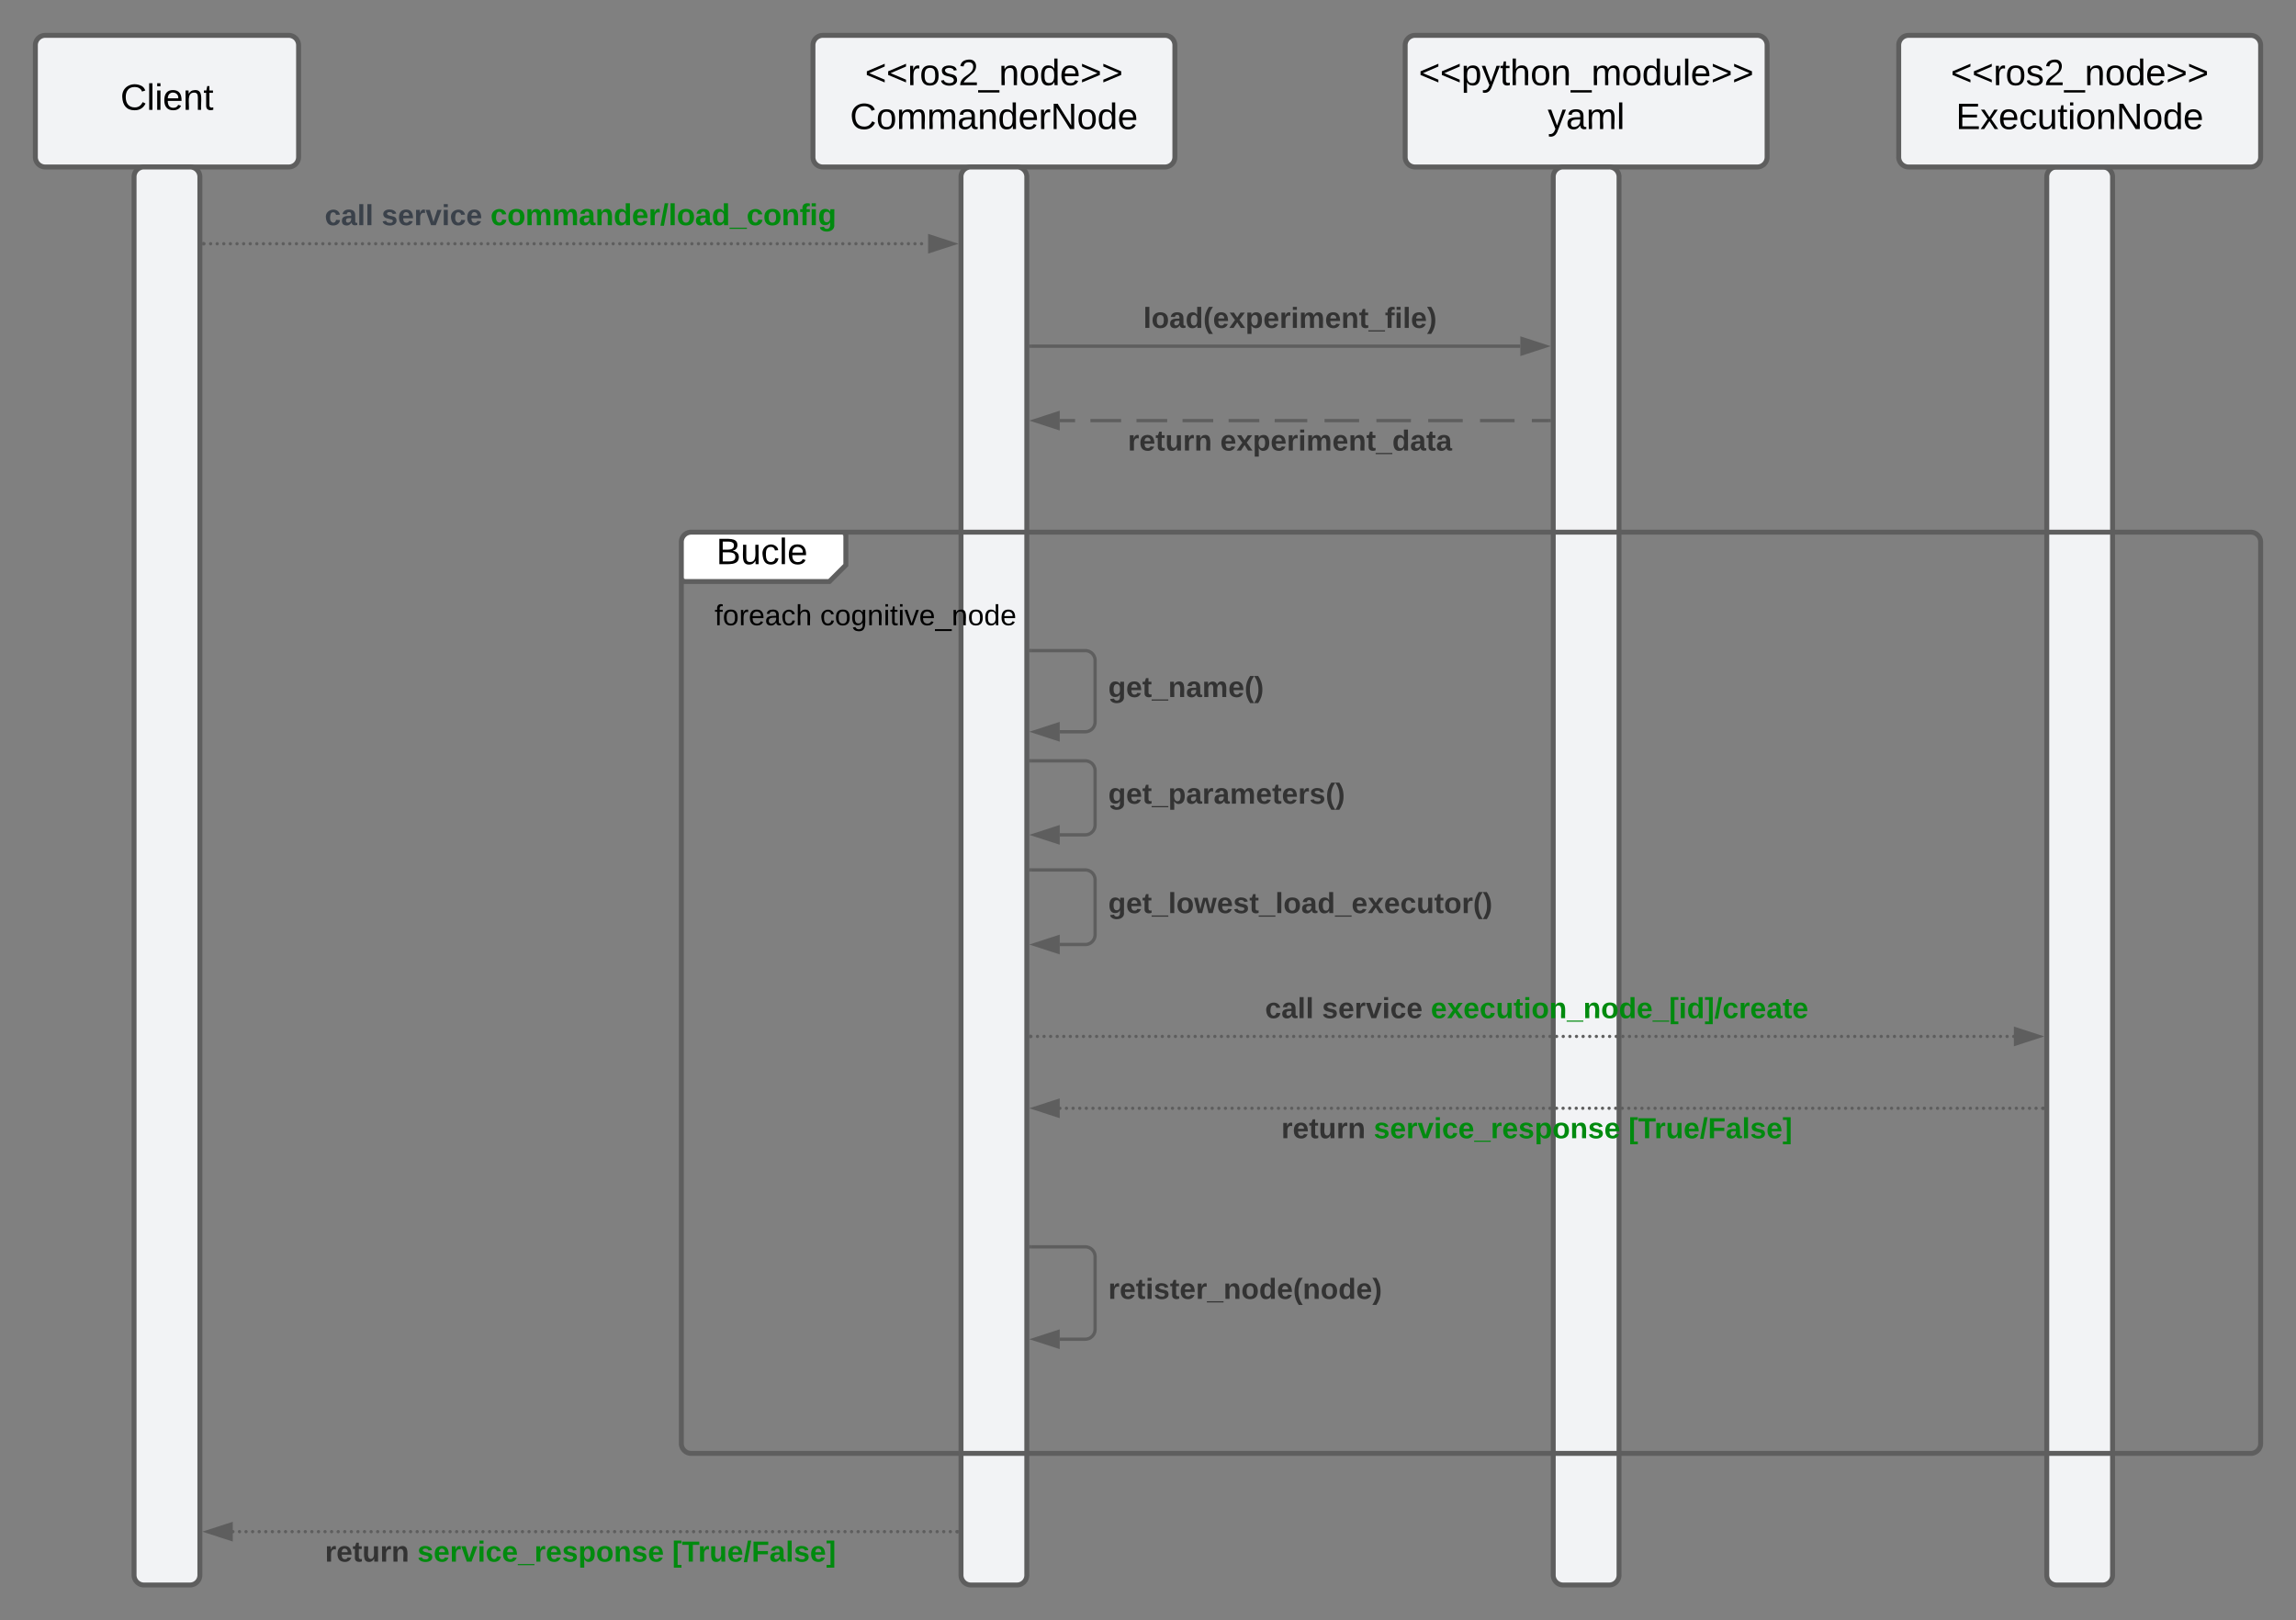 <svg xmlns="http://www.w3.org/2000/svg" xmlns:xlink="http://www.w3.org/1999/xlink" xmlns:lucid="lucid" width="1395.67" height="985"><rect width="100%" height="100%" fill="#808080" stroke="none"/><g transform="translate(154.167 -296.5)" lucid:page-tab-id="mt0ayYZx15Fa"><path d="M1090 404a6 6 0 0 1 6-6h28a6 6 0 0 1 6 6v850a6 6 0 0 1-6 6h-28a6 6 0 0 1-6-6zM340 324a6 6 0 0 1 6-6h208a6 6 0 0 1 6 6v68a6 6 0 0 1-6 6H346a6 6 0 0 1-6-6z" stroke="#5e5e5e" stroke-width="3" fill="#f2f3f5"/><use xlink:href="#a" transform="matrix(1,0,0,1,340,318) translate(31.641 30.278)"/><use xlink:href="#b" transform="matrix(1,0,0,1,340,318) translate(22.505 56.944)"/><path d="M430 404a6 6 0 0 1 6-6h28a6 6 0 0 1 6 6v850a6 6 0 0 1-6 6h-28a6 6 0 0 1-6-6zM-132.67 324a6 6 0 0 1 6-6h148a6 6 0 0 1 6 6v68a6 6 0 0 1-6 6h-148a6 6 0 0 1-6-6z" stroke="#5e5e5e" stroke-width="3" fill="#f2f3f5"/><use xlink:href="#c" transform="matrix(1,0,0,1,-132.667,318) translate(51.703 45.278)"/><path d="M-72.67 404a6 6 0 0 1 6-6h28a6 6 0 0 1 6 6v850a6 6 0 0 1-6 6h-28a6 6 0 0 1-6-6z" stroke="#5e5e5e" stroke-width="3" fill="#f2f3f5"/><path d="M-29.17 444.67c0 .55-.44 1-1 1-.55 0-1-.45-1-1 0-.56.45-1 1-1 .56 0 1 .44 1 1zm4.02 0c0 .55-.45 1-1 1s-1-.45-1-1c0-.56.45-1 1-1s1 .44 1 1zm4 0c0 .55-.44 1-1 1-.54 0-1-.45-1-1 0-.56.46-1 1-1 .56 0 1 .44 1 1zm4.03 0c0 .55-.45 1-1 1s-1-.45-1-1c0-.56.45-1 1-1s1 .44 1 1zm4 0c0 .55-.44 1-1 1-.54 0-1-.45-1-1 0-.56.46-1 1-1 .56 0 1 .44 1 1zm4.03 0c0 .55-.44 1-1 1-.55 0-1-.45-1-1 0-.56.45-1 1-1 .56 0 1 .44 1 1zm4.02 0c0 .55-.45 1-1 1s-1-.45-1-1c0-.56.45-1 1-1s1 .44 1 1zm4.02 0c0 .55-.45 1-1 1-.56 0-1-.45-1-1 0-.56.44-1 1-1 .55 0 1 .44 1 1zm4 0c0 .55-.44 1-1 1-.54 0-1-.45-1-1 0-.56.46-1 1-1 .56 0 1 .44 1 1zm4.03 0c0 .55-.45 1-1 1-.56 0-1-.45-1-1 0-.56.44-1 1-1 .55 0 1 .44 1 1zm4 0c0 .55-.44 1-1 1-.54 0-1-.45-1-1 0-.56.46-1 1-1 .56 0 1 .44 1 1zm4.02 0c0 .55-.45 1-1 1-.56 0-1-.45-1-1 0-.56.44-1 1-1 .55 0 1 .44 1 1zm4 0c0 .55-.44 1-1 1-.54 0-1-.45-1-1 0-.56.46-1 1-1 .56 0 1 .44 1 1zm4.02 0c0 .55-.44 1-1 1-.55 0-1-.45-1-1 0-.56.45-1 1-1 .56 0 1 .44 1 1zm4.02 0c0 .55-.45 1-1 1s-1-.45-1-1c0-.56.45-1 1-1s1 .44 1 1zm4 0c0 .55-.43 1-1 1-.54 0-1-.45-1-1 0-.56.46-1 1-1 .57 0 1 .44 1 1zm4.03 0c0 .55-.45 1-1 1s-1-.45-1-1c0-.56.45-1 1-1s1 .44 1 1zm4 0c0 .55-.44 1-1 1-.54 0-1-.45-1-1 0-.56.46-1 1-1 .56 0 1 .44 1 1zm4.03 0c0 .55-.45 1-1 1-.56 0-1-.45-1-1 0-.56.44-1 1-1 .55 0 1 .44 1 1zm4 0c0 .55-.44 1-1 1-.54 0-1-.45-1-1 0-.56.46-1 1-1 .56 0 1 .44 1 1zm4.03 0c0 .55-.45 1-1 1-.56 0-1-.45-1-1 0-.56.44-1 1-1 .55 0 1 .44 1 1zm4 0c0 .55-.44 1-1 1-.54 0-1-.45-1-1 0-.56.46-1 1-1 .56 0 1 .44 1 1zm4.02 0c0 .55-.44 1-1 1-.55 0-1-.45-1-1 0-.56.45-1 1-1 .56 0 1 .44 1 1zm4.02 0c0 .55-.45 1-1 1s-1-.45-1-1c0-.56.45-1 1-1s1 .44 1 1zm4 0c0 .55-.43 1-1 1-.54 0-1-.45-1-1 0-.56.46-1 1-1 .57 0 1 .44 1 1zm4.03 0c0 .55-.45 1-1 1s-1-.45-1-1c0-.56.45-1 1-1s1 .44 1 1zm4 0c0 .55-.43 1-1 1-.54 0-1-.45-1-1 0-.56.46-1 1-1 .57 0 1 .44 1 1zm4.03 0c0 .55-.45 1-1 1s-1-.45-1-1c0-.56.45-1 1-1s1 .44 1 1zm4 0c0 .55-.44 1-1 1-.54 0-1-.45-1-1 0-.56.46-1 1-1 .56 0 1 .44 1 1zm4.03 0c0 .55-.45 1-1 1-.56 0-1-.45-1-1 0-.56.44-1 1-1 .55 0 1 .44 1 1zm4 0c0 .55-.44 1-1 1-.54 0-1-.45-1-1 0-.56.46-1 1-1 .56 0 1 .44 1 1zm4.03 0c0 .55-.46 1-1 1-.57 0-1-.45-1-1 0-.56.43-1 1-1 .54 0 1 .44 1 1zm4 0c0 .55-.45 1-1 1s-1-.45-1-1c0-.56.45-1 1-1s1 .44 1 1zm4.02 0c0 .55-.45 1-1 1-.56 0-1-.45-1-1 0-.56.44-1 1-1 .55 0 1 .44 1 1zm4 0c0 .55-.44 1-1 1-.54 0-1-.45-1-1 0-.56.46-1 1-1 .56 0 1 .44 1 1zm4.03 0c0 .55-.45 1-1 1-.56 0-1-.45-1-1 0-.56.44-1 1-1 .55 0 1 .44 1 1zm4 0c0 .55-.44 1-1 1-.54 0-1-.45-1-1 0-.56.46-1 1-1 .56 0 1 .44 1 1zm4.02 0c0 .55-.44 1-1 1-.55 0-1-.45-1-1 0-.56.45-1 1-1 .56 0 1 .44 1 1zm4.02 0c0 .55-.46 1-1 1-.56 0-1-.45-1-1 0-.56.44-1 1-1 .54 0 1 .44 1 1zm4 0c0 .55-.44 1-1 1-.55 0-1-.45-1-1 0-.56.45-1 1-1 .56 0 1 .44 1 1zm4.02 0c0 .55-.45 1-1 1s-1-.45-1-1c0-.56.45-1 1-1s1 .44 1 1zm4 0c0 .55-.43 1-1 1-.54 0-1-.45-1-1 0-.56.46-1 1-1 .57 0 1 .44 1 1zm4.03 0c0 .55-.45 1-1 1s-1-.45-1-1c0-.56.45-1 1-1s1 .44 1 1zm4 0c0 .55-.44 1-1 1-.54 0-1-.45-1-1 0-.56.46-1 1-1 .56 0 1 .44 1 1zm4.03 0c0 .55-.45 1-1 1-.56 0-1-.45-1-1 0-.56.44-1 1-1 .55 0 1 .44 1 1zm4 0c0 .55-.44 1-1 1-.54 0-1-.45-1-1 0-.56.46-1 1-1 .56 0 1 .44 1 1zm4.03 0c0 .55-.44 1-1 1-.55 0-1-.45-1-1 0-.56.45-1 1-1 .56 0 1 .44 1 1zm4.02 0c0 .55-.45 1-1 1s-1-.45-1-1c0-.56.45-1 1-1s1 .44 1 1zm4 0c0 .55-.43 1-1 1-.54 0-1-.45-1-1 0-.56.46-1 1-1 .57 0 1 .44 1 1zm4.03 0c0 .55-.45 1-1 1s-1-.45-1-1c0-.56.45-1 1-1s1 .44 1 1zm4 0c0 .55-.43 1-1 1-.54 0-1-.45-1-1 0-.56.46-1 1-1 .57 0 1 .44 1 1zm4.03 0c0 .55-.45 1-1 1s-1-.45-1-1c0-.56.45-1 1-1s1 .44 1 1zm4 0c0 .55-.43 1-1 1-.54 0-1-.45-1-1 0-.56.46-1 1-1 .57 0 1 .44 1 1zm4.03 0c0 .55-.44 1-1 1-.54 0-1-.45-1-1 0-.56.46-1 1-1 .56 0 1 .44 1 1zm4.02 0c0 .55-.44 1-1 1-.55 0-1-.45-1-1 0-.56.45-1 1-1 .56 0 1 .44 1 1zm4.02 0c0 .55-.45 1-1 1s-1-.45-1-1c0-.56.45-1 1-1s1 .44 1 1zm4 0c0 .55-.44 1-1 1-.54 0-1-.45-1-1 0-.56.46-1 1-1 .56 0 1 .44 1 1zm4.03 0c0 .55-.45 1-1 1-.56 0-1-.45-1-1 0-.56.44-1 1-1 .55 0 1 .44 1 1zm3.98 0c0 .55-.44 1-1 1-.55 0-1-.45-1-1 0-.56.45-1 1-1 .56 0 1 .44 1 1zm4 0c0 .55-.46 1-1 1-.56 0-1-.45-1-1 0-.56.44-1 1-1 .54 0 1 .44 1 1zm3.98 0c0 .55-.45 1-1 1s-1-.45-1-1c0-.56.45-1 1-1s1 .44 1 1zm4 0c0 .55-.46 1-1 1-.57 0-1-.45-1-1 0-.56.43-1 1-1 .54 0 1 .44 1 1zm3.97 0c0 .55-.44 1-1 1-.55 0-1-.45-1-1 0-.56.45-1 1-1 .56 0 1 .44 1 1zm4 0c0 .55-.46 1-1 1-.56 0-1-.45-1-1 0-.56.44-1 1-1 .54 0 1 .44 1 1zm3.98 0c0 .55-.45 1-1 1s-1-.45-1-1c0-.56.45-1 1-1s1 .44 1 1zm4 0c0 .55-.46 1-1 1-.57 0-1-.45-1-1 0-.56.43-1 1-1 .54 0 1 .44 1 1zm3.97 0c0 .55-.45 1-1 1s-1-.45-1-1c0-.56.45-1 1-1s1 .44 1 1zm4 0c0 .55-.46 1-1 1-.56 0-1-.45-1-1 0-.56.44-1 1-1 .54 0 1 .44 1 1zm3.98 0c0 .55-.45 1-1 1-.56 0-1-.45-1-1 0-.56.44-1 1-1 .55 0 1 .44 1 1zm3.98 0c0 .55-.43 1-1 1-.54 0-1-.45-1-1 0-.56.46-1 1-1 .57 0 1 .44 1 1zm4 0c0 .55-.44 1-1 1-.55 0-1-.45-1-1 0-.56.45-1 1-1 .56 0 1 .44 1 1zm4 0c0 .55-.46 1-1 1-.56 0-1-.45-1-1 0-.56.44-1 1-1 .54 0 1 .44 1 1zm3.98 0c0 .55-.45 1-1 1-.56 0-1-.45-1-1 0-.56.44-1 1-1 .55 0 1 .44 1 1zm3.98 0c0 .55-.44 1-1 1-.55 0-1-.45-1-1 0-.56.45-1 1-1 .56 0 1 .44 1 1zm4 0c0 .55-.46 1-1 1-.56 0-1-.45-1-1 0-.56.44-1 1-1 .54 0 1 .44 1 1zm3.98 0c0 .55-.45 1-1 1s-1-.45-1-1c0-.56.45-1 1-1s1 .44 1 1zm4 0c0 .55-.46 1-1 1-.57 0-1-.45-1-1 0-.56.43-1 1-1 .54 0 1 .44 1 1zm3.97 0c0 .55-.43 1-1 1-.54 0-1-.45-1-1 0-.56.46-1 1-1 .57 0 1 .44 1 1zm4 0c0 .55-.45 1-1 1s-1-.45-1-1c0-.56.45-1 1-1s1 .44 1 1zm4 0c0 .55-.46 1-1 1-.56 0-1-.45-1-1 0-.56.44-1 1-1 .54 0 1 .44 1 1zm3.98 0c0 .55-.45 1-1 1-.56 0-1-.45-1-1 0-.56.44-1 1-1 .55 0 1 .44 1 1zm3.98 0c0 .55-.44 1-1 1-.55 0-1-.45-1-1 0-.56.45-1 1-1 .56 0 1 .44 1 1zm4 0c0 .55-.46 1-1 1-.56 0-1-.45-1-1 0-.56.44-1 1-1 .54 0 1 .44 1 1zm3.98 0c0 .55-.45 1-1 1s-1-.45-1-1c0-.56.45-1 1-1s1 .44 1 1zm4 0c0 .55-.46 1-1 1-.57 0-1-.45-1-1 0-.56.43-1 1-1 .54 0 1 .44 1 1zm3.97 0c0 .55-.44 1-1 1-.54 0-1-.45-1-1 0-.56.46-1 1-1 .56 0 1 .44 1 1zm4 0c0 .55-.45 1-1 1s-1-.45-1-1c0-.56.45-1 1-1s1 .44 1 1zm4 0c0 .55-.46 1-1 1-.56 0-1-.45-1-1 0-.56.44-1 1-1 .54 0 1 .44 1 1zm3.97 0c0 .55-.44 1-1 1-.55 0-1-.45-1-1 0-.56.45-1 1-1 .56 0 1 .44 1 1zm4 0c0 .55-.45 1-1 1-.56 0-1-.45-1-1 0-.56.44-1 1-1 .55 0 1 .44 1 1zm3.98 0c0 .55-.45 1-1 1s-1-.45-1-1c0-.56.45-1 1-1s1 .44 1 1zm4 0c0 .55-.46 1-1 1-.56 0-1-.45-1-1 0-.56.44-1 1-1 .54 0 1 .44 1 1zm3.98 0c0 .55-.45 1-1 1-.56 0-1-.45-1-1 0-.56.44-1 1-1 .55 0 1 .44 1 1zm3.98 0c0 .55-.44 1-1 1-.54 0-1-.45-1-1 0-.56.46-1 1-1 .56 0 1 .44 1 1zm4 0c0 .55-.45 1-1 1s-1-.45-1-1c0-.56.45-1 1-1s1 .44 1 1zm4 0c0 .55-.46 1-1 1-.57 0-1-.45-1-1 0-.56.43-1 1-1 .54 0 1 .44 1 1zm3.97 0c0 .55-.44 1-1 1-.55 0-1-.45-1-1 0-.56.45-1 1-1 .56 0 1 .44 1 1zm4 0c0 .55-.46 1-1 1-.56 0-1-.45-1-1 0-.56.44-1 1-1 .54 0 1 .44 1 1zm3.98 0c0 .55-.45 1-1 1s-1-.45-1-1c0-.56.45-1 1-1s1 .44 1 1zm4 0c0 .55-.46 1-1 1-.57 0-1-.45-1-1 0-.56.43-1 1-1 .54 0 1 .44 1 1zm3.97 0c0 .55-.44 1-1 1-.55 0-1-.45-1-1 0-.56.45-1 1-1 .56 0 1 .44 1 1zm4 0c0 .55-.46 1-1 1-.56 0-1-.45-1-1 0-.56.44-1 1-1 .54 0 1 .44 1 1zm3.98 0c0 .55-.45 1-1 1s-1-.45-1-1c0-.56.45-1 1-1s1 .44 1 1zm4 0c0 .55-.46 1-1 1-.57 0-1-.45-1-1 0-.56.43-1 1-1 .54 0 1 .44 1 1zm3.97 0c0 .55-.44 1-1 1-.55 0-1-.45-1-1 0-.56.45-1 1-1 .56 0 1 .44 1 1zm4 0c0 .55-.46 1-1 1-.56 0-1-.45-1-1 0-.56.44-1 1-1 .54 0 1 .44 1 1zm3.98 0c0 .55-.45 1-1 1-.56 0-1-.45-1-1 0-.56.44-1 1-1 .55 0 1 .44 1 1zm4 0c0 .55-.46 1-1 1-.57 0-1-.45-1-1 0-.56.43-1 1-1 .54 0 1 .44 1 1zm3.97 0c0 .55-.44 1-1 1-.55 0-1-.45-1-1 0-.56.45-1 1-1 .56 0 1 .44 1 1zm4 0c0 .55-.46 1-1 1-.56 0-1-.45-1-1 0-.56.44-1 1-1 .54 0 1 .44 1 1z" fill="#5e5e5e"/><path d="M-30.14 445.64h-1.03v-1.95h1.03z" stroke="#5e5e5e" stroke-width=".05" fill="#5e5e5e"/><path d="M425.26 444.67L411 449.3v-9.27z" stroke="#5e5e5e" stroke-width="2" fill="#5e5e5e"/><use xlink:href="#d" transform="matrix(1,0,0,1,43.24,418.8) translate(0.005 14.578)"/><use xlink:href="#e" transform="matrix(1,0,0,1,43.24,418.8) translate(34.573 14.578)"/><use xlink:href="#f" transform="matrix(1,0,0,1,43.24,418.8) translate(100.746 14.578)"/><path d="M428.5 1227.58c0 .55-.45 1-1 1s-1-.45-1-1 .45-1 1-1 1 .45 1 1zm-4 0c0 .55-.45 1-1 1s-1-.45-1-1 .45-1 1-1 1 .45 1 1zm-4 0c0 .55-.45 1-1 1-.56 0-1-.45-1-1s.44-1 1-1c.55 0 1 .45 1 1zm-4 0c0 .55-.45 1-1 1-.56 0-1-.45-1-1s.44-1 1-1c.55 0 1 .45 1 1zm-4 0c0 .55-.45 1-1 1-.56 0-1-.45-1-1s.44-1 1-1c.55 0 1 .45 1 1zm-4 0c0 .55-.45 1-1 1-.56 0-1-.45-1-1s.44-1 1-1c.55 0 1 .45 1 1zm-4 0c0 .55-.46 1-1 1-.56 0-1-.45-1-1s.44-1 1-1c.54 0 1 .45 1 1zm-4 0c0 .55-.46 1-1 1-.56 0-1-.45-1-1s.44-1 1-1c.54 0 1 .45 1 1zm-4 0c0 .55-.46 1-1 1-.56 0-1-.45-1-1s.44-1 1-1c.54 0 1 .45 1 1zm-4 0c0 .55-.46 1-1 1-.57 0-1-.45-1-1s.43-1 1-1c.54 0 1 .45 1 1zm-4 0c0 .55-.46 1-1 1-.57 0-1-.45-1-1s.43-1 1-1c.54 0 1 .45 1 1zm-4.02 0c0 .55-.44 1-1 1-.55 0-1-.45-1-1s.45-1 1-1c.56 0 1 .45 1 1zm-4 0c0 .55-.45 1-1 1s-1-.45-1-1 .45-1 1-1 1 .45 1 1zm-4 0c0 .55-.45 1-1 1s-1-.45-1-1 .45-1 1-1 1 .45 1 1zm-4 0c0 .55-.45 1-1 1s-1-.45-1-1 .45-1 1-1 1 .45 1 1zm-4 0c0 .55-.45 1-1 1-.56 0-1-.45-1-1s.44-1 1-1c.55 0 1 .45 1 1zm-4 0c0 .55-.45 1-1 1-.56 0-1-.45-1-1s.44-1 1-1c.55 0 1 .45 1 1zm-4 0c0 .55-.45 1-1 1-.56 0-1-.45-1-1s.44-1 1-1c.55 0 1 .45 1 1zm-4 0c0 .55-.46 1-1 1-.56 0-1-.45-1-1s.44-1 1-1c.54 0 1 .45 1 1zm-4 0c0 .55-.46 1-1 1-.56 0-1-.45-1-1s.44-1 1-1c.54 0 1 .45 1 1zm-4 0c0 .55-.46 1-1 1-.56 0-1-.45-1-1s.44-1 1-1c.54 0 1 .45 1 1zm-4 0c0 .55-.46 1-1 1-.56 0-1-.45-1-1s.44-1 1-1c.54 0 1 .45 1 1zm-4 0c0 .55-.46 1-1 1-.56 0-1-.45-1-1s.44-1 1-1c.54 0 1 .45 1 1zm-4 0c0 .55-.46 1-1 1-.57 0-1-.45-1-1s.43-1 1-1c.54 0 1 .45 1 1zm-4.02 0c0 .55-.44 1-1 1-.55 0-1-.45-1-1s.45-1 1-1c.56 0 1 .45 1 1zm-4 0c0 .55-.44 1-1 1-.55 0-1-.45-1-1s.45-1 1-1c.56 0 1 .45 1 1zm-4 0c0 .55-.45 1-1 1s-1-.45-1-1 .45-1 1-1 1 .45 1 1zm-4 0c0 .55-.45 1-1 1s-1-.45-1-1 .45-1 1-1 1 .45 1 1zm-4 0c0 .55-.45 1-1 1s-1-.45-1-1 .45-1 1-1 1 .45 1 1zm-4 0c0 .55-.45 1-1 1-.56 0-1-.45-1-1s.44-1 1-1c.55 0 1 .45 1 1zm-4 0c0 .55-.45 1-1 1-.56 0-1-.45-1-1s.44-1 1-1c.55 0 1 .45 1 1zm-4 0c0 .55-.45 1-1 1-.56 0-1-.45-1-1s.44-1 1-1c.55 0 1 .45 1 1zm-4 0c0 .55-.46 1-1 1-.56 0-1-.45-1-1s.44-1 1-1c.54 0 1 .45 1 1zm-4 0c0 .55-.46 1-1 1-.56 0-1-.45-1-1s.44-1 1-1c.54 0 1 .45 1 1zm-4 0c0 .55-.46 1-1 1-.56 0-1-.45-1-1s.44-1 1-1c.54 0 1 .45 1 1zm-4 0c0 .55-.46 1-1 1-.56 0-1-.45-1-1s.44-1 1-1c.54 0 1 .45 1 1zm-4 0c0 .55-.46 1-1 1-.57 0-1-.45-1-1s.43-1 1-1c.54 0 1 .45 1 1zm-4 0c0 .55-.46 1-1 1-.57 0-1-.45-1-1s.43-1 1-1c.54 0 1 .45 1 1zm-4.02 0c0 .55-.44 1-1 1-.55 0-1-.45-1-1s.45-1 1-1c.56 0 1 .45 1 1zm-4 0c0 .55-.45 1-1 1s-1-.45-1-1 .45-1 1-1 1 .45 1 1zm-4 0c0 .55-.45 1-1 1s-1-.45-1-1 .45-1 1-1 1 .45 1 1zm-4 0c0 .55-.45 1-1 1s-1-.45-1-1 .45-1 1-1 1 .45 1 1zm-4 0c0 .55-.45 1-1 1-.56 0-1-.45-1-1s.44-1 1-1c.55 0 1 .45 1 1zm-4 0c0 .55-.45 1-1 1-.56 0-1-.45-1-1s.44-1 1-1c.55 0 1 .45 1 1zm-4 0c0 .55-.45 1-1 1-.56 0-1-.45-1-1s.44-1 1-1c.55 0 1 .45 1 1zm-4 0c0 .55-.45 1-1 1-.56 0-1-.45-1-1s.44-1 1-1c.55 0 1 .45 1 1zm-4 0c0 .55-.46 1-1 1-.56 0-1-.45-1-1s.44-1 1-1c.54 0 1 .45 1 1zm-4 0c0 .55-.46 1-1 1-.56 0-1-.45-1-1s.44-1 1-1c.54 0 1 .45 1 1zm-4 0c0 .55-.46 1-1 1-.56 0-1-.45-1-1s.44-1 1-1c.54 0 1 .45 1 1zm-4 0c0 .55-.46 1-1 1-.57 0-1-.45-1-1s.43-1 1-1c.54 0 1 .45 1 1zm-4 0c0 .55-.46 1-1 1-.57 0-1-.45-1-1s.43-1 1-1c.54 0 1 .45 1 1zm-4.02 0c0 .55-.44 1-1 1-.55 0-1-.45-1-1s.45-1 1-1c.56 0 1 .45 1 1zm-4 0c0 .55-.45 1-1 1s-1-.45-1-1 .45-1 1-1 1 .45 1 1zm-4 0c0 .55-.45 1-1 1s-1-.45-1-1 .45-1 1-1 1 .45 1 1zm-4 0c0 .55-.45 1-1 1s-1-.45-1-1 .45-1 1-1 1 .45 1 1zm-4 0c0 .55-.45 1-1 1s-1-.45-1-1 .45-1 1-1 1 .45 1 1zm-4 0c0 .55-.45 1-1 1-.56 0-1-.45-1-1s.44-1 1-1c.55 0 1 .45 1 1zm-4 0c0 .55-.45 1-1 1-.56 0-1-.45-1-1s.44-1 1-1c.55 0 1 .45 1 1zm-4 0c0 .55-.45 1-1 1-.56 0-1-.45-1-1s.44-1 1-1c.55 0 1 .45 1 1zm-4 0c0 .55-.46 1-1 1-.56 0-1-.45-1-1s.44-1 1-1c.54 0 1 .45 1 1zm-4 0c0 .55-.46 1-1 1-.56 0-1-.45-1-1s.44-1 1-1c.54 0 1 .45 1 1zm-4 0c0 .55-.46 1-1 1-.56 0-1-.45-1-1s.44-1 1-1c.54 0 1 .45 1 1zm-4 0c0 .55-.46 1-1 1-.56 0-1-.45-1-1s.44-1 1-1c.54 0 1 .45 1 1zm-4 0c0 .55-.46 1-1 1-.57 0-1-.45-1-1s.43-1 1-1c.54 0 1 .45 1 1zm-4.02 0c0 .55-.44 1-1 1-.55 0-1-.45-1-1s.45-1 1-1c.56 0 1 .45 1 1zm-4 0c0 .55-.44 1-1 1-.55 0-1-.45-1-1s.45-1 1-1c.56 0 1 .45 1 1zm-4 0c0 .55-.45 1-1 1s-1-.45-1-1 .45-1 1-1 1 .45 1 1zm-4 0c0 .55-.45 1-1 1s-1-.45-1-1 .45-1 1-1 1 .45 1 1zm-4 0c0 .55-.45 1-1 1s-1-.45-1-1 .45-1 1-1 1 .45 1 1zm-4 0c0 .55-.45 1-1 1-.56 0-1-.45-1-1s.44-1 1-1c.55 0 1 .45 1 1zm-4 0c0 .55-.45 1-1 1-.56 0-1-.45-1-1s.44-1 1-1c.55 0 1 .45 1 1zm-4 0c0 .55-.45 1-1 1-.56 0-1-.45-1-1s.44-1 1-1c.55 0 1 .45 1 1zm-4 0c0 .55-.46 1-1 1-.56 0-1-.45-1-1s.44-1 1-1c.54 0 1 .45 1 1zm-4 0c0 .55-.46 1-1 1-.56 0-1-.45-1-1s.44-1 1-1c.54 0 1 .45 1 1zm-4 0c0 .55-.46 1-1 1-.56 0-1-.45-1-1s.44-1 1-1c.54 0 1 .45 1 1zm-4 0c0 .55-.46 1-1 1-.57 0-1-.45-1-1s.43-1 1-1c.54 0 1 .45 1 1zm-4 0c0 .55-.46 1-1 1-.57 0-1-.45-1-1s.43-1 1-1c.54 0 1 .45 1 1zm-4.02 0c0 .55-.44 1-1 1-.55 0-1-.45-1-1s.45-1 1-1c.56 0 1 .45 1 1zm-4 0c0 .55-.44 1-1 1-.55 0-1-.45-1-1s.45-1 1-1c.56 0 1 .45 1 1zm-4 0c0 .55-.45 1-1 1s-1-.45-1-1 .45-1 1-1 1 .45 1 1zm-4 0c0 .55-.45 1-1 1s-1-.45-1-1 .45-1 1-1 1 .45 1 1zm-4 0c0 .55-.45 1-1 1s-1-.45-1-1 .45-1 1-1 1 .45 1 1zm-4 0c0 .55-.45 1-1 1s-1-.45-1-1 .45-1 1-1 1 .45 1 1zm-4 0c0 .55-.45 1-1 1-.56 0-1-.45-1-1s.44-1 1-1c.55 0 1 .45 1 1zm-4 0c0 .55-.45 1-1 1-.56 0-1-.45-1-1s.44-1 1-1c.55 0 1 .45 1 1zm-4 0c0 .55-.45 1-1 1-.56 0-1-.45-1-1s.44-1 1-1c.55 0 1 .45 1 1zm-4 0c0 .55-.46 1-1 1-.56 0-1-.45-1-1s.44-1 1-1c.54 0 1 .45 1 1zm-4 0c0 .55-.46 1-1 1-.56 0-1-.45-1-1s.44-1 1-1c.54 0 1 .45 1 1zm-4 0c0 .55-.46 1-1 1-.56 0-1-.45-1-1s.44-1 1-1c.54 0 1 .45 1 1zm-4 0c0 .55-.46 1-1 1-.57 0-1-.45-1-1s.43-1 1-1c.54 0 1 .45 1 1zm-4.02 0c0 .55-.44 1-1 1-.55 0-1-.45-1-1s.45-1 1-1c.56 0 1 .45 1 1zm-4 0c0 .55-.44 1-1 1-.55 0-1-.45-1-1s.45-1 1-1c.56 0 1 .45 1 1zm-4 0c0 .55-.45 1-1 1s-1-.45-1-1 .45-1 1-1 1 .45 1 1zm-4 0c0 .55-.45 1-1 1s-1-.45-1-1 .45-1 1-1 1 .45 1 1zm-4 0c0 .55-.45 1-1 1s-1-.45-1-1 .45-1 1-1 1 .45 1 1zm-4 0c0 .55-.45 1-1 1s-1-.45-1-1 .45-1 1-1 1 .45 1 1zm-4 0c0 .55-.45 1-1 1-.56 0-1-.45-1-1s.44-1 1-1c.55 0 1 .45 1 1zm-4 0c0 .55-.45 1-1 1-.56 0-1-.45-1-1s.44-1 1-1c.55 0 1 .45 1 1zm-4 0c0 .55-.45 1-1 1-.56 0-1-.45-1-1s.44-1 1-1c.55 0 1 .45 1 1zm-4 0c0 .55-.46 1-1 1-.56 0-1-.45-1-1s.44-1 1-1c.54 0 1 .45 1 1zm-4 0c0 .55-.46 1-1 1-.56 0-1-.45-1-1s.44-1 1-1c.54 0 1 .45 1 1zm-4 0c0 .55-.46 1-1 1-.56 0-1-.45-1-1s.44-1 1-1c.54 0 1 .45 1 1zm-4 0c0 .55-.46 1-1 1-.56 0-1-.45-1-1s.44-1 1-1c.54 0 1 .45 1 1zm-4 0c0 .55-.46 1-1 1-.57 0-1-.45-1-1s.43-1 1-1c.54 0 1 .45 1 1zm-4.02 0c0 .55-.44 1-1 1-.55 0-1-.45-1-1s.45-1 1-1c.56 0 1 .45 1 1zm-4 0c0 .55-.45 1-1 1s-1-.45-1-1 .45-1 1-1 1 .45 1 1zm-4 0c0 .55-.45 1-1 1s-1-.45-1-1 .45-1 1-1 1 .45 1 1zm-4 0c0 .55-.45 1-1 1s-1-.45-1-1 .45-1 1-1 1 .45 1 1zm-4 0c0 .55-.45 1-1 1s-1-.45-1-1 .45-1 1-1 1 .45 1 1zm-4 0c0 .55-.45 1-1 1-.56 0-1-.45-1-1s.44-1 1-1c.55 0 1 .45 1 1zm-4 0c0 .55-.45 1-1 1-.56 0-1-.45-1-1s.44-1 1-1c.55 0 1 .45 1 1z" fill="#5e5e5e"/><path d="M428.5 1228.55h-1.03v-1.95h1.03z" stroke="#5e5e5e" stroke-width=".05" fill="#5e5e5e"/><path d="M-27.93 1227.58l14.27-4.64v9.27z" stroke="#5e5e5e" stroke-width="2" fill="#5e5e5e"/><use xlink:href="#g" transform="matrix(1,0,0,1,43.383,1231.578) translate(0.005 14.222)"/><use xlink:href="#h" transform="matrix(1,0,0,1,43.383,1231.578) translate(56.153 14.222)"/><use xlink:href="#i" transform="matrix(1,0,0,1,43.383,1231.578) translate(211.067 14.222)"/><path d="M700 324a6 6 0 0 1 6-6h208a6 6 0 0 1 6 6v68a6 6 0 0 1-6 6H706a6 6 0 0 1-6-6z" stroke="#5e5e5e" stroke-width="3" fill="#f2f3f5"/><use xlink:href="#j" transform="matrix(1,0,0,1,700,318) translate(8.215 30.278)"/><use xlink:href="#k" transform="matrix(1,0,0,1,700,318) translate(86.61 56.944)"/><path d="M790 404a6 6 0 0 1 6-6h28a6 6 0 0 1 6 6v850a6 6 0 0 1-6 6h-28a6 6 0 0 1-6-6z" stroke="#5e5e5e" stroke-width="3" fill="#f2f3f5"/><path d="M472.5 506.94H770" stroke="#5e5e5e" stroke-width="2" fill="none"/><path d="M472.53 507.92h-1.03v-1.95h1.03z" stroke="#5e5e5e" stroke-width=".05" fill="#5e5e5e"/><path d="M785.26 506.94L771 511.58v-9.27z" stroke="#5e5e5e" stroke-width="2" fill="#5e5e5e"/><use xlink:href="#l" transform="matrix(1,0,0,1,540.815,481.608) translate(0.005 14.222)"/><path d="M787.5 552.18H777m-10.5 0h-21m-10.5 0h-21m-10.5 0h-21m-10.5 0h-21m-10.5 0h-19.83m-9.34 0h-18.66m-9.34 0h-18.66m-9.33 0h-18.67m-9.33 0h-18.67m-9.33 0H490" stroke="#5e5e5e" stroke-width="2" fill="none"/><path d="M788.5 553.15h-1.03v-1.95h1.03z" stroke="#5e5e5e" stroke-width=".05" fill="#5e5e5e"/><path d="M474.74 552.18l14.26-4.64v9.27z" stroke="#5e5e5e" stroke-width="2" fill="#5e5e5e"/><use xlink:href="#m" transform="matrix(1,0,0,1,531.432,556.176) translate(0.005 14.222)"/><use xlink:href="#n" transform="matrix(1,0,0,1,531.432,556.176) translate(56.153 14.222)"/><path d="M260 626a6 6 0 0 1 6-6h88a6 6 0 0 1 6 6v8a14.48 14.48 0 0 1-4.24 10.24l-1.52 1.52A14.48 14.48 0 0 1 344 650h-78a6 6 0 0 1-6-6z" fill="#fff"/><path d="M360 620v20l-10 10h-90" stroke="#5e5e5e" stroke-width="3" fill="none"/><path d="M260 626a6 6 0 0 1 6-6h948a6 6 0 0 1 6 6v548a6 6 0 0 1-6 6H266a6 6 0 0 1-6-6z" stroke="#5e5e5e" stroke-width="3" fill="none"/><use xlink:href="#o" transform="matrix(1,0,0,1,268,620) translate(13.253 19.444)"/><use xlink:href="#p" transform="matrix(1,0,0,1,272,658) translate(8.222 18.556)"/><use xlink:href="#q" transform="matrix(1,0,0,1,272,658) translate(72.37 18.556)"/><path d="M472.5 692h33a6 6 0 0 1 6 6v37.33a6 6 0 0 1-6 6H490" stroke="#5e5e5e" stroke-width="2" fill="none"/><path d="M472.53 692.98h-1.03V691h1.03z" stroke="#5e5e5e" stroke-width=".05" fill="#5e5e5e"/><path d="M474.74 741.33L489 736.7v9.27z" stroke="#5e5e5e" stroke-width="2" fill="#5e5e5e"/><use xlink:href="#r" transform="matrix(1,0,0,1,519.5,706) translate(0.005 14.222)"/><path d="M472.5 759h33a6 6 0 0 1 6 6v33a6 6 0 0 1-6 6H490" stroke="#5e5e5e" stroke-width="2" fill="none"/><path d="M472.53 759.98h-1.03V758h1.03z" stroke="#5e5e5e" stroke-width=".05" fill="#5e5e5e"/><path d="M474.74 804l14.26-4.63v9.26z" stroke="#5e5e5e" stroke-width="2" fill="#5e5e5e"/><use xlink:href="#s" transform="matrix(1,0,0,1,519.5,770.833) translate(0.005 14.222)"/><path d="M472.5 825.33h33a6 6 0 0 1 6 6v33.34a6 6 0 0 1-6 6H490" stroke="#5e5e5e" stroke-width="2" fill="none"/><path d="M472.53 826.3h-1.03v-1.94h1.03z" stroke="#5e5e5e" stroke-width=".05" fill="#5e5e5e"/><path d="M474.74 870.67l14.26-4.64v9.27z" stroke="#5e5e5e" stroke-width="2" fill="#5e5e5e"/><use xlink:href="#t" transform="matrix(1,0,0,1,519.5,837.333) translate(0.005 14.222)"/><path d="M1000 324a6 6 0 0 1 6-6h208a6 6 0 0 1 6 6v68a6 6 0 0 1-6 6h-208a6 6 0 0 1-6-6z" stroke="#5e5e5e" stroke-width="3" fill="#f2f3f5"/><use xlink:href="#a" transform="matrix(1,0,0,1,1000,318) translate(31.641 30.278)"/><use xlink:href="#u" transform="matrix(1,0,0,1,1000,318) translate(34.758 56.944)"/><path d="M473.5 926.53c0 .56-.45 1-1 1s-1-.44-1-1c0-.55.45-1 1-1s1 .45 1 1zm4 0c0 .56-.45 1-1 1-.56 0-1-.44-1-1 0-.55.44-1 1-1 .55 0 1 .45 1 1zm4 0c0 .56-.46 1-1 1-.56 0-1-.44-1-1 0-.55.44-1 1-1 .54 0 1 .45 1 1zm3.98 0c0 .56-.45 1-1 1s-1-.44-1-1c0-.55.45-1 1-1s1 .45 1 1zm4 0c0 .56-.45 1-1 1-.56 0-1-.44-1-1 0-.55.44-1 1-1 .55 0 1 .45 1 1zm4 0c0 .56-.46 1-1 1-.56 0-1-.44-1-1 0-.55.44-1 1-1 .54 0 1 .45 1 1zm3.98 0c0 .56-.45 1-1 1s-1-.44-1-1c0-.55.45-1 1-1s1 .45 1 1zm4 0c0 .56-.45 1-1 1-.56 0-1-.44-1-1 0-.55.44-1 1-1 .55 0 1 .45 1 1zm4 0c0 .56-.46 1-1 1-.56 0-1-.44-1-1 0-.55.44-1 1-1 .54 0 1 .45 1 1zm3.98 0c0 .56-.45 1-1 1s-1-.44-1-1c0-.55.45-1 1-1s1 .45 1 1zm4 0c0 .56-.45 1-1 1-.56 0-1-.44-1-1 0-.55.44-1 1-1 .55 0 1 .45 1 1zm4 0c0 .56-.46 1-1 1-.56 0-1-.44-1-1 0-.55.44-1 1-1 .54 0 1 .45 1 1zm3.98 0c0 .56-.45 1-1 1s-1-.44-1-1c0-.55.45-1 1-1s1 .45 1 1zm4 0c0 .56-.45 1-1 1-.56 0-1-.44-1-1 0-.55.44-1 1-1 .55 0 1 .45 1 1zm4 0c0 .56-.46 1-1 1-.56 0-1-.44-1-1 0-.55.44-1 1-1 .54 0 1 .45 1 1zm3.98 0c0 .56-.44 1-1 1-.55 0-1-.44-1-1 0-.55.45-1 1-1 .56 0 1 .45 1 1zm4 0c0 .56-.45 1-1 1-.56 0-1-.44-1-1 0-.55.44-1 1-1 .55 0 1 .45 1 1zm4 0c0 .56-.46 1-1 1-.56 0-1-.44-1-1 0-.55.44-1 1-1 .54 0 1 .45 1 1zm3.98 0c0 .56-.45 1-1 1s-1-.44-1-1c0-.55.45-1 1-1s1 .45 1 1zm4 0c0 .56-.45 1-1 1-.56 0-1-.44-1-1 0-.55.44-1 1-1 .55 0 1 .45 1 1zm4 0c0 .56-.46 1-1 1-.56 0-1-.44-1-1 0-.55.44-1 1-1 .54 0 1 .45 1 1zm3.98 0c0 .56-.44 1-1 1-.55 0-1-.44-1-1 0-.55.45-1 1-1 .56 0 1 .45 1 1zm4 0c0 .56-.45 1-1 1-.56 0-1-.44-1-1 0-.55.44-1 1-1 .55 0 1 .45 1 1zm4 0c0 .56-.46 1-1 1-.56 0-1-.44-1-1 0-.55.44-1 1-1 .54 0 1 .45 1 1zm3.98 0c0 .56-.44 1-1 1-.55 0-1-.44-1-1 0-.55.45-1 1-1 .56 0 1 .45 1 1zm4 0c0 .56-.45 1-1 1-.56 0-1-.44-1-1 0-.55.44-1 1-1 .55 0 1 .45 1 1zm4 0c0 .56-.46 1-1 1-.56 0-1-.44-1-1 0-.55.44-1 1-1 .54 0 1 .45 1 1zm4 0c0 .56-.46 1-1 1-.57 0-1-.44-1-1 0-.55.43-1 1-1 .54 0 1 .45 1 1zm3.98 0c0 .56-.45 1-1 1s-1-.44-1-1c0-.55.45-1 1-1s1 .45 1 1zm4 0c0 .56-.46 1-1 1-.56 0-1-.44-1-1 0-.55.44-1 1-1 .54 0 1 .45 1 1zm3.98 0c0 .56-.44 1-1 1-.55 0-1-.44-1-1 0-.55.45-1 1-1 .56 0 1 .45 1 1zm4 0c0 .56-.45 1-1 1s-1-.44-1-1c0-.55.45-1 1-1s1 .45 1 1zm4 0c0 .56-.46 1-1 1-.56 0-1-.44-1-1 0-.55.44-1 1-1 .54 0 1 .45 1 1zm4 0c0 .56-.46 1-1 1-.57 0-1-.44-1-1 0-.55.43-1 1-1 .54 0 1 .45 1 1zm3.98 0c0 .56-.45 1-1 1s-1-.44-1-1c0-.55.45-1 1-1s1 .45 1 1zm4 0c0 .56-.45 1-1 1-.56 0-1-.44-1-1 0-.55.44-1 1-1 .55 0 1 .45 1 1zm4 0c0 .56-.46 1-1 1-.57 0-1-.44-1-1 0-.55.43-1 1-1 .54 0 1 .45 1 1zm3.98 0c0 .56-.45 1-1 1s-1-.44-1-1c0-.55.45-1 1-1s1 .45 1 1zm4 0c0 .56-.46 1-1 1-.56 0-1-.44-1-1 0-.55.44-1 1-1 .54 0 1 .45 1 1zm4 0c0 .56-.46 1-1 1-.57 0-1-.44-1-1 0-.55.43-1 1-1 .54 0 1 .45 1 1zm3.98 0c0 .56-.45 1-1 1s-1-.44-1-1c0-.55.45-1 1-1s1 .45 1 1zm4 0c0 .56-.45 1-1 1-.56 0-1-.44-1-1 0-.55.44-1 1-1 .55 0 1 .45 1 1zm4 0c0 .56-.46 1-1 1-.57 0-1-.44-1-1 0-.55.43-1 1-1 .54 0 1 .45 1 1zm3.98 0c0 .56-.45 1-1 1s-1-.44-1-1c0-.55.45-1 1-1s1 .45 1 1zm4 0c0 .56-.45 1-1 1-.56 0-1-.44-1-1 0-.55.44-1 1-1 .55 0 1 .45 1 1zm4 0c0 .56-.46 1-1 1-.57 0-1-.44-1-1 0-.55.43-1 1-1 .54 0 1 .45 1 1zm3.98 0c0 .56-.45 1-1 1s-1-.44-1-1c0-.55.45-1 1-1s1 .45 1 1zm4 0c0 .56-.45 1-1 1-.56 0-1-.44-1-1 0-.55.44-1 1-1 .55 0 1 .45 1 1zm4 0c0 .56-.46 1-1 1-.56 0-1-.44-1-1 0-.55.44-1 1-1 .54 0 1 .45 1 1zm3.98 0c0 .56-.45 1-1 1s-1-.44-1-1c0-.55.45-1 1-1s1 .45 1 1zm4 0c0 .56-.45 1-1 1-.56 0-1-.44-1-1 0-.55.44-1 1-1 .55 0 1 .45 1 1zm4 0c0 .56-.46 1-1 1-.56 0-1-.44-1-1 0-.55.44-1 1-1 .54 0 1 .45 1 1zm3.98 0c0 .56-.44 1-1 1-.55 0-1-.44-1-1 0-.55.45-1 1-1 .56 0 1 .45 1 1zm4 0c0 .56-.45 1-1 1-.56 0-1-.44-1-1 0-.55.44-1 1-1 .55 0 1 .45 1 1zm4 0c0 .56-.46 1-1 1-.56 0-1-.44-1-1 0-.55.44-1 1-1 .54 0 1 .45 1 1zm3.98 0c0 .56-.44 1-1 1-.55 0-1-.44-1-1 0-.55.45-1 1-1 .56 0 1 .45 1 1zm4 0c0 .56-.45 1-1 1-.56 0-1-.44-1-1 0-.55.44-1 1-1 .55 0 1 .45 1 1zm4 0c0 .56-.46 1-1 1-.56 0-1-.44-1-1 0-.55.44-1 1-1 .54 0 1 .45 1 1zm3.98 0c0 .56-.44 1-1 1-.55 0-1-.44-1-1 0-.55.45-1 1-1 .56 0 1 .45 1 1zm4 0c0 .56-.45 1-1 1s-1-.44-1-1c0-.55.45-1 1-1s1 .45 1 1zm4 0c0 .56-.46 1-1 1-.56 0-1-.44-1-1 0-.55.44-1 1-1 .54 0 1 .45 1 1zm3.98 0c0 .56-.44 1-1 1-.55 0-1-.44-1-1 0-.55.45-1 1-1 .56 0 1 .45 1 1zm4 0c0 .56-.45 1-1 1-.56 0-1-.44-1-1 0-.55.44-1 1-1 .55 0 1 .45 1 1zm4 0c0 .56-.46 1-1 1-.56 0-1-.44-1-1 0-.55.44-1 1-1 .54 0 1 .45 1 1zm3.98 0c0 .56-.44 1-1 1-.55 0-1-.44-1-1 0-.55.45-1 1-1 .56 0 1 .45 1 1zm4 0c0 .56-.45 1-1 1s-1-.44-1-1c0-.55.45-1 1-1s1 .45 1 1zm4 0c0 .56-.46 1-1 1-.56 0-1-.44-1-1 0-.55.44-1 1-1 .54 0 1 .45 1 1zm4 0c0 .56-.46 1-1 1-.57 0-1-.44-1-1 0-.55.43-1 1-1 .54 0 1 .45 1 1zm3.98 0c0 .56-.45 1-1 1s-1-.44-1-1c0-.55.45-1 1-1s1 .45 1 1zm4 0c0 .56-.46 1-1 1-.56 0-1-.44-1-1 0-.55.44-1 1-1 .54 0 1 .45 1 1zm4 0c0 .56-.46 1-1 1-.57 0-1-.44-1-1 0-.55.43-1 1-1 .54 0 1 .45 1 1zm3.98 0c0 .56-.45 1-1 1s-1-.44-1-1c0-.55.45-1 1-1s1 .45 1 1zm4 0c0 .56-.45 1-1 1-.56 0-1-.44-1-1 0-.55.44-1 1-1 .55 0 1 .45 1 1zm4 0c0 .56-.46 1-1 1-.57 0-1-.44-1-1 0-.55.43-1 1-1 .54 0 1 .45 1 1zm3.98 0c0 .56-.45 1-1 1s-1-.44-1-1c0-.55.45-1 1-1s1 .45 1 1zm4 0c0 .56-.45 1-1 1-.56 0-1-.44-1-1 0-.55.44-1 1-1 .55 0 1 .45 1 1zm4 0c0 .56-.46 1-1 1-.57 0-1-.44-1-1 0-.55.43-1 1-1 .54 0 1 .45 1 1zm3.98 0c0 .56-.45 1-1 1s-1-.44-1-1c0-.55.45-1 1-1s1 .45 1 1zm4.03 0c0 .56-.45 1-1 1s-1-.44-1-1c0-.55.45-1 1-1s1 .45 1 1zm4.03 0c0 .56-.45 1-1 1-.56 0-1-.44-1-1 0-.55.44-1 1-1 .55 0 1 .45 1 1zm4.02 0c0 .56-.44 1-1 1-.55 0-1-.44-1-1 0-.55.45-1 1-1 .56 0 1 .45 1 1zm4.03 0c0 .56-.44 1-1 1-.54 0-1-.44-1-1 0-.55.46-1 1-1 .56 0 1 .45 1 1zm4.04 0c0 .56-.45 1-1 1s-1-.44-1-1c0-.55.45-1 1-1s1 .45 1 1zm4.03 0c0 .56-.45 1-1 1-.56 0-1-.44-1-1 0-.55.44-1 1-1 .55 0 1 .45 1 1zm4.02 0c0 .56-.45 1-1 1-.56 0-1-.44-1-1 0-.55.44-1 1-1 .55 0 1 .45 1 1zm4.02 0c0 .56-.45 1-1 1s-1-.44-1-1c0-.55.45-1 1-1s1 .45 1 1zm4.03 0c0 .56-.45 1-1 1s-1-.44-1-1c0-.55.45-1 1-1s1 .45 1 1zm4.03 0c0 .56-.45 1-1 1s-1-.44-1-1c0-.55.45-1 1-1s1 .45 1 1zm4.02 0c0 .56-.44 1-1 1-.55 0-1-.44-1-1 0-.55.45-1 1-1 .56 0 1 .45 1 1zm4.03 0c0 .56-.45 1-1 1s-1-.44-1-1c0-.55.45-1 1-1s1 .45 1 1zm4.03 0c0 .56-.45 1-1 1s-1-.44-1-1c0-.55.45-1 1-1s1 .45 1 1zm4.03 0c0 .56-.46 1-1 1-.56 0-1-.44-1-1 0-.55.44-1 1-1 .54 0 1 .45 1 1zm4.02 0c0 .56-.45 1-1 1-.56 0-1-.44-1-1 0-.55.44-1 1-1 .55 0 1 .45 1 1zm4.02 0c0 .56-.44 1-1 1-.55 0-1-.44-1-1 0-.55.45-1 1-1 .56 0 1 .45 1 1zm4.03 0c0 .56-.45 1-1 1s-1-.44-1-1c0-.55.45-1 1-1s1 .45 1 1zm4.03 0c0 .56-.45 1-1 1s-1-.44-1-1c0-.55.45-1 1-1s1 .45 1 1zm4.03 0c0 .56-.45 1-1 1s-1-.44-1-1c0-.55.45-1 1-1s1 .45 1 1zm4.02 0c0 .56-.44 1-1 1-.55 0-1-.44-1-1 0-.55.45-1 1-1 .56 0 1 .45 1 1zm4.03 0c0 .56-.45 1-1 1s-1-.44-1-1c0-.55.45-1 1-1s1 .45 1 1zm4.03 0c0 .56-.44 1-1 1-.54 0-1-.44-1-1 0-.55.46-1 1-1 .56 0 1 .45 1 1zm4.04 0c0 .56-.45 1-1 1s-1-.44-1-1c0-.55.45-1 1-1s1 .45 1 1zm4.03 0c0 .56-.45 1-1 1-.56 0-1-.44-1-1 0-.55.44-1 1-1 .55 0 1 .45 1 1zm4.02 0c0 .56-.45 1-1 1-.56 0-1-.44-1-1 0-.55.44-1 1-1 .55 0 1 .45 1 1zm4.02 0c0 .56-.45 1-1 1s-1-.44-1-1c0-.55.45-1 1-1s1 .45 1 1zm4.03 0c0 .56-.45 1-1 1s-1-.44-1-1c0-.55.45-1 1-1s1 .45 1 1zm4.03 0c0 .56-.45 1-1 1-.56 0-1-.44-1-1 0-.55.44-1 1-1 .55 0 1 .45 1 1zm4.02 0c0 .56-.44 1-1 1-.55 0-1-.44-1-1 0-.55.45-1 1-1 .56 0 1 .45 1 1zm4.03 0c0 .56-.45 1-1 1s-1-.44-1-1c0-.55.45-1 1-1s1 .45 1 1zm4.03 0c0 .56-.45 1-1 1s-1-.44-1-1c0-.55.45-1 1-1s1 .45 1 1zm4.03 0c0 .56-.46 1-1 1-.56 0-1-.44-1-1 0-.55.44-1 1-1 .54 0 1 .45 1 1zm4 0c0 .56-.43 1-1 1-.54 0-1-.44-1-1 0-.55.46-1 1-1 .57 0 1 .45 1 1zm4.04 0c0 .56-.45 1-1 1s-1-.44-1-1c0-.55.45-1 1-1s1 .45 1 1zm4.03 0c0 .56-.45 1-1 1s-1-.44-1-1c0-.55.45-1 1-1s1 .45 1 1zm4.03 0c0 .56-.45 1-1 1s-1-.44-1-1c0-.55.45-1 1-1s1 .45 1 1zm4.03 0c0 .56-.45 1-1 1-.56 0-1-.44-1-1 0-.55.44-1 1-1 .55 0 1 .45 1 1zm4.02 0c0 .56-.44 1-1 1-.55 0-1-.44-1-1 0-.55.45-1 1-1 .56 0 1 .45 1 1zm4.03 0c0 .56-.45 1-1 1s-1-.44-1-1c0-.55.45-1 1-1s1 .45 1 1zm4.03 0c0 .56-.44 1-1 1-.54 0-1-.44-1-1 0-.55.46-1 1-1 .56 0 1 .45 1 1zm4.04 0c0 .56-.45 1-1 1s-1-.44-1-1c0-.55.45-1 1-1s1 .45 1 1zm4.02 0c0 .56-.44 1-1 1-.55 0-1-.44-1-1 0-.55.45-1 1-1 .56 0 1 .45 1 1zm4.03 0c0 .56-.46 1-1 1-.56 0-1-.44-1-1 0-.55.44-1 1-1 .54 0 1 .45 1 1zm4.02 0c0 .56-.45 1-1 1s-1-.44-1-1c0-.55.45-1 1-1s1 .45 1 1zm4.03 0c0 .56-.45 1-1 1s-1-.44-1-1c0-.55.45-1 1-1s1 .45 1 1zm4.03 0c0 .56-.45 1-1 1-.56 0-1-.44-1-1 0-.55.44-1 1-1 .55 0 1 .45 1 1zm4.02 0c0 .56-.44 1-1 1-.55 0-1-.44-1-1 0-.55.45-1 1-1 .56 0 1 .45 1 1zm4.03 0c0 .56-.45 1-1 1s-1-.44-1-1c0-.55.45-1 1-1s1 .45 1 1zm4.03 0c0 .56-.45 1-1 1s-1-.44-1-1c0-.55.45-1 1-1s1 .45 1 1zm4.03 0c0 .56-.46 1-1 1-.56 0-1-.44-1-1 0-.55.44-1 1-1 .54 0 1 .45 1 1zm4 0c0 .56-.43 1-1 1-.54 0-1-.44-1-1 0-.55.46-1 1-1 .57 0 1 .45 1 1zm4.04 0c0 .56-.45 1-1 1s-1-.44-1-1c0-.55.45-1 1-1s1 .45 1 1zm4.03 0c0 .56-.45 1-1 1s-1-.44-1-1c0-.55.45-1 1-1s1 .45 1 1zm4.03 0c0 .56-.45 1-1 1s-1-.44-1-1c0-.55.45-1 1-1s1 .45 1 1zm4.03 0c0 .56-.45 1-1 1-.56 0-1-.44-1-1 0-.55.44-1 1-1 .55 0 1 .45 1 1zm4.02 0c0 .56-.44 1-1 1-.55 0-1-.44-1-1 0-.55.45-1 1-1 .56 0 1 .45 1 1zm4.03 0c0 .56-.45 1-1 1s-1-.44-1-1c0-.55.45-1 1-1s1 .45 1 1zm4.03 0c0 .56-.44 1-1 1-.54 0-1-.44-1-1 0-.55.46-1 1-1 .56 0 1 .45 1 1zm4.04 0c0 .56-.45 1-1 1-.56 0-1-.44-1-1 0-.55.44-1 1-1 .55 0 1 .45 1 1zm4.02 0c0 .56-.44 1-1 1-.55 0-1-.44-1-1 0-.55.45-1 1-1 .56 0 1 .45 1 1zm4.03 0c0 .56-.46 1-1 1-.56 0-1-.44-1-1 0-.55.44-1 1-1 .54 0 1 .45 1 1zm4.02 0c0 .56-.45 1-1 1s-1-.44-1-1c0-.55.45-1 1-1s1 .45 1 1zm4.03 0c0 .56-.45 1-1 1-.56 0-1-.44-1-1 0-.55.44-1 1-1 .55 0 1 .45 1 1zm4.03 0c0 .56-.45 1-1 1-.56 0-1-.44-1-1 0-.55.44-1 1-1 .55 0 1 .45 1 1zm4.02 0c0 .56-.44 1-1 1-.55 0-1-.44-1-1 0-.55.45-1 1-1 .56 0 1 .45 1 1zm4.03 0c0 .56-.45 1-1 1s-1-.44-1-1c0-.55.45-1 1-1s1 .45 1 1zm4.03 0c0 .56-.45 1-1 1s-1-.44-1-1c0-.55.45-1 1-1s1 .45 1 1zm4.03 0c0 .56-.46 1-1 1-.57 0-1-.44-1-1 0-.55.43-1 1-1 .54 0 1 .45 1 1zm4 0c0 .56-.43 1-1 1-.54 0-1-.44-1-1 0-.55.46-1 1-1 .57 0 1 .45 1 1zm4.04 0c0 .56-.45 1-1 1s-1-.44-1-1c0-.55.45-1 1-1s1 .45 1 1zm4.03 0c0 .56-.45 1-1 1s-1-.44-1-1c0-.55.45-1 1-1s1 .45 1 1zm4.03 0c0 .56-.45 1-1 1-.56 0-1-.44-1-1 0-.55.44-1 1-1 .55 0 1 .45 1 1z" fill="#5e5e5e"/><path d="M472.53 927.5h-1.03v-1.94h1.03z" stroke="#5e5e5e" stroke-width=".05" fill="#5e5e5e"/><path d="M1085.26 926.53l-14.26 4.64v-9.27z" stroke="#5e5e5e" stroke-width="2" fill="#5e5e5e"/><use xlink:href="#v" transform="matrix(1,0,0,1,614.84,901.199) translate(0.005 14.222)"/><use xlink:href="#w" transform="matrix(1,0,0,1,614.84,901.199) translate(34.573 14.222)"/><use xlink:href="#x" transform="matrix(1,0,0,1,614.84,901.199) translate(100.746 14.222)"/><path d="M1088.5 970.2c0 .56-.45 1-1 1s-1-.44-1-1c0-.55.45-1 1-1s1 .45 1 1zm-4 0c0 .56-.44 1-1 1-.55 0-1-.44-1-1 0-.55.45-1 1-1 .56 0 1 .45 1 1zm-4 0c0 .56-.43 1-1 1-.54 0-1-.44-1-1 0-.55.46-1 1-1 .57 0 1 .45 1 1zm-3.98 0c0 .56-.45 1-1 1s-1-.44-1-1c0-.55.45-1 1-1s1 .45 1 1zm-4 0c0 .56-.44 1-1 1-.55 0-1-.44-1-1 0-.55.45-1 1-1 .56 0 1 .45 1 1zm-4 0c0 .56-.43 1-1 1-.54 0-1-.44-1-1 0-.55.46-1 1-1 .57 0 1 .45 1 1zm-3.98 0c0 .56-.45 1-1 1s-1-.44-1-1c0-.55.45-1 1-1s1 .45 1 1zm-4 0c0 .56-.44 1-1 1-.55 0-1-.44-1-1 0-.55.45-1 1-1 .56 0 1 .45 1 1zm-4 0c0 .56-.44 1-1 1-.54 0-1-.44-1-1 0-.55.46-1 1-1 .56 0 1 .45 1 1zm-3.98 0c0 .56-.45 1-1 1s-1-.44-1-1c0-.55.45-1 1-1s1 .45 1 1zm-4 0c0 .56-.44 1-1 1-.55 0-1-.44-1-1 0-.55.45-1 1-1 .56 0 1 .45 1 1zm-4 0c0 .56-.44 1-1 1-.54 0-1-.44-1-1 0-.55.46-1 1-1 .56 0 1 .45 1 1zm-3.98 0c0 .56-.45 1-1 1s-1-.44-1-1c0-.55.45-1 1-1s1 .45 1 1zm-4 0c0 .56-.44 1-1 1-.55 0-1-.44-1-1 0-.55.45-1 1-1 .56 0 1 .45 1 1zm-4 0c0 .56-.44 1-1 1-.54 0-1-.44-1-1 0-.55.46-1 1-1 .56 0 1 .45 1 1zm-3.98 0c0 .56-.45 1-1 1s-1-.44-1-1c0-.55.45-1 1-1s1 .45 1 1zm-4 0c0 .56-.44 1-1 1-.55 0-1-.44-1-1 0-.55.45-1 1-1 .56 0 1 .45 1 1zm-4 0c0 .56-.44 1-1 1-.54 0-1-.44-1-1 0-.55.46-1 1-1 .56 0 1 .45 1 1zm-3.98 0c0 .56-.45 1-1 1s-1-.44-1-1c0-.55.45-1 1-1s1 .45 1 1zm-4 0c0 .56-.44 1-1 1-.55 0-1-.44-1-1 0-.55.45-1 1-1 .56 0 1 .45 1 1zm-4 0c0 .56-.44 1-1 1-.54 0-1-.44-1-1 0-.55.46-1 1-1 .56 0 1 .45 1 1zm-3.98 0c0 .56-.45 1-1 1-.56 0-1-.44-1-1 0-.55.44-1 1-1 .55 0 1 .45 1 1zm-4 0c0 .56-.44 1-1 1-.55 0-1-.44-1-1 0-.55.45-1 1-1 .56 0 1 .45 1 1zm-4 0c0 .56-.44 1-1 1-.54 0-1-.44-1-1 0-.55.46-1 1-1 .56 0 1 .45 1 1zm-3.98 0c0 .56-.45 1-1 1-.56 0-1-.44-1-1 0-.55.44-1 1-1 .55 0 1 .45 1 1zm-4 0c0 .56-.44 1-1 1-.55 0-1-.44-1-1 0-.55.45-1 1-1 .56 0 1 .45 1 1zm-4 0c0 .56-.44 1-1 1-.54 0-1-.44-1-1 0-.55.46-1 1-1 .56 0 1 .45 1 1zm-4 0c0 .56-.43 1-1 1-.54 0-1-.44-1-1 0-.55.46-1 1-1 .57 0 1 .45 1 1zm-3.98 0c0 .56-.45 1-1 1s-1-.44-1-1c0-.55.45-1 1-1s1 .45 1 1zm-4 0c0 .56-.44 1-1 1-.54 0-1-.44-1-1 0-.55.46-1 1-1 .56 0 1 .45 1 1zm-3.98 0c0 .56-.45 1-1 1-.56 0-1-.44-1-1 0-.55.44-1 1-1 .55 0 1 .45 1 1zm-4 0c0 .56-.45 1-1 1s-1-.44-1-1c0-.55.45-1 1-1s1 .45 1 1zm-4 0c0 .56-.44 1-1 1-.54 0-1-.44-1-1 0-.55.46-1 1-1 .56 0 1 .45 1 1zm-4 0c0 .56-.43 1-1 1-.54 0-1-.44-1-1 0-.55.46-1 1-1 .57 0 1 .45 1 1zm-3.98 0c0 .56-.45 1-1 1s-1-.44-1-1c0-.55.45-1 1-1s1 .45 1 1zm-4 0c0 .56-.44 1-1 1-.55 0-1-.44-1-1 0-.55.45-1 1-1 .56 0 1 .45 1 1zm-4 0c0 .56-.43 1-1 1-.54 0-1-.44-1-1 0-.55.46-1 1-1 .57 0 1 .45 1 1zm-3.98 0c0 .56-.45 1-1 1s-1-.44-1-1c0-.55.45-1 1-1s1 .45 1 1zm-4 0c0 .56-.44 1-1 1-.54 0-1-.44-1-1 0-.55.46-1 1-1 .56 0 1 .45 1 1zm-4 0c0 .56-.43 1-1 1-.54 0-1-.44-1-1 0-.55.46-1 1-1 .57 0 1 .45 1 1zm-3.98 0c0 .56-.45 1-1 1s-1-.44-1-1c0-.55.45-1 1-1s1 .45 1 1zm-4 0c0 .56-.44 1-1 1-.55 0-1-.44-1-1 0-.55.45-1 1-1 .56 0 1 .45 1 1zm-4 0c0 .56-.43 1-1 1-.54 0-1-.44-1-1 0-.55.46-1 1-1 .57 0 1 .45 1 1zm-3.98 0c0 .56-.45 1-1 1s-1-.44-1-1c0-.55.45-1 1-1s1 .45 1 1zm-4 0c0 .56-.44 1-1 1-.55 0-1-.44-1-1 0-.55.45-1 1-1 .56 0 1 .45 1 1zm-4 0c0 .56-.43 1-1 1-.54 0-1-.44-1-1 0-.55.46-1 1-1 .57 0 1 .45 1 1zm-3.98 0c0 .56-.45 1-1 1s-1-.44-1-1c0-.55.45-1 1-1s1 .45 1 1zm-4 0c0 .56-.44 1-1 1-.55 0-1-.44-1-1 0-.55.45-1 1-1 .56 0 1 .45 1 1zm-4 0c0 .56-.44 1-1 1-.54 0-1-.44-1-1 0-.55.46-1 1-1 .56 0 1 .45 1 1zm-3.98 0c0 .56-.45 1-1 1s-1-.44-1-1c0-.55.45-1 1-1s1 .45 1 1zm-4 0c0 .56-.44 1-1 1-.55 0-1-.44-1-1 0-.55.45-1 1-1 .56 0 1 .45 1 1zm-4 0c0 .56-.44 1-1 1-.54 0-1-.44-1-1 0-.55.46-1 1-1 .56 0 1 .45 1 1zm-3.98 0c0 .56-.45 1-1 1-.56 0-1-.44-1-1 0-.55.44-1 1-1 .55 0 1 .45 1 1zm-4 0c0 .56-.44 1-1 1-.55 0-1-.44-1-1 0-.55.45-1 1-1 .56 0 1 .45 1 1zm-4 0c0 .56-.44 1-1 1-.54 0-1-.44-1-1 0-.55.46-1 1-1 .56 0 1 .45 1 1zm-3.98 0c0 .56-.45 1-1 1-.56 0-1-.44-1-1 0-.55.44-1 1-1 .55 0 1 .45 1 1zm-4 0c0 .56-.44 1-1 1-.55 0-1-.44-1-1 0-.55.45-1 1-1 .56 0 1 .45 1 1zm-4 0c0 .56-.44 1-1 1-.54 0-1-.44-1-1 0-.55.46-1 1-1 .56 0 1 .45 1 1zm-3.98 0c0 .56-.45 1-1 1-.56 0-1-.44-1-1 0-.55.44-1 1-1 .55 0 1 .45 1 1zm-4 0c0 .56-.44 1-1 1-.55 0-1-.44-1-1 0-.55.45-1 1-1 .56 0 1 .45 1 1zm-4 0c0 .56-.44 1-1 1-.54 0-1-.44-1-1 0-.55.46-1 1-1 .56 0 1 .45 1 1zm-3.98 0c0 .56-.45 1-1 1-.56 0-1-.44-1-1 0-.55.44-1 1-1 .55 0 1 .45 1 1zm-4 0c0 .56-.44 1-1 1-.55 0-1-.44-1-1 0-.55.45-1 1-1 .56 0 1 .45 1 1zm-4 0c0 .56-.44 1-1 1-.54 0-1-.44-1-1 0-.55.46-1 1-1 .56 0 1 .45 1 1zm-3.98 0c0 .56-.45 1-1 1-.56 0-1-.44-1-1 0-.55.44-1 1-1 .55 0 1 .45 1 1zm-4 0c0 .56-.45 1-1 1s-1-.44-1-1c0-.55.45-1 1-1s1 .45 1 1zm-4 0c0 .56-.44 1-1 1-.54 0-1-.44-1-1 0-.55.46-1 1-1 .56 0 1 .45 1 1zm-4 0c0 .56-.43 1-1 1-.54 0-1-.44-1-1 0-.55.46-1 1-1 .57 0 1 .45 1 1zm-3.98 0c0 .56-.45 1-1 1s-1-.44-1-1c0-.55.45-1 1-1s1 .45 1 1zm-4 0c0 .56-.44 1-1 1-.54 0-1-.44-1-1 0-.55.46-1 1-1 .56 0 1 .45 1 1zm-4 0c0 .56-.43 1-1 1-.54 0-1-.44-1-1 0-.55.46-1 1-1 .57 0 1 .45 1 1zm-3.98 0c0 .56-.45 1-1 1s-1-.44-1-1c0-.55.45-1 1-1s1 .45 1 1zm-4 0c0 .56-.44 1-1 1-.55 0-1-.44-1-1 0-.55.45-1 1-1 .56 0 1 .45 1 1zm-4 0c0 .56-.43 1-1 1-.54 0-1-.44-1-1 0-.55.46-1 1-1 .57 0 1 .45 1 1zm-3.98 0c0 .56-.45 1-1 1s-1-.44-1-1c0-.55.45-1 1-1s1 .45 1 1zm-4 0c0 .56-.44 1-1 1-.55 0-1-.44-1-1 0-.55.45-1 1-1 .56 0 1 .45 1 1zm-4 0c0 .56-.43 1-1 1-.54 0-1-.44-1-1 0-.55.46-1 1-1 .57 0 1 .45 1 1zm-3.98 0c0 .56-.45 1-1 1s-1-.44-1-1c0-.55.45-1 1-1s1 .45 1 1zm-4.03 0c0 .56-.45 1-1 1s-1-.44-1-1c0-.55.45-1 1-1s1 .45 1 1zm-4.03 0c0 .56-.44 1-1 1-.55 0-1-.44-1-1 0-.55.45-1 1-1 .56 0 1 .45 1 1zm-4.02 0c0 .56-.45 1-1 1-.56 0-1-.44-1-1 0-.55.44-1 1-1 .55 0 1 .45 1 1zm-4.03 0c0 .56-.46 1-1 1-.56 0-1-.44-1-1 0-.55.44-1 1-1 .54 0 1 .45 1 1zm-4.04 0c0 .56-.45 1-1 1s-1-.44-1-1c0-.55.45-1 1-1s1 .45 1 1zm-4.03 0c0 .56-.44 1-1 1-.55 0-1-.44-1-1 0-.55.45-1 1-1 .56 0 1 .45 1 1zm-4.02 0c0 .56-.44 1-1 1-.55 0-1-.44-1-1 0-.55.45-1 1-1 .56 0 1 .45 1 1zm-4.02 0c0 .56-.45 1-1 1s-1-.44-1-1c0-.55.45-1 1-1s1 .45 1 1zm-4.03 0c0 .56-.45 1-1 1s-1-.44-1-1c0-.55.45-1 1-1s1 .45 1 1zm-4.03 0c0 .56-.45 1-1 1s-1-.44-1-1c0-.55.45-1 1-1s1 .45 1 1zm-4.02 0c0 .56-.45 1-1 1-.56 0-1-.44-1-1 0-.55.44-1 1-1 .55 0 1 .45 1 1zm-4.03 0c0 .56-.45 1-1 1s-1-.44-1-1c0-.55.45-1 1-1s1 .45 1 1zm-4.03 0c0 .56-.45 1-1 1s-1-.44-1-1c0-.55.45-1 1-1s1 .45 1 1zm-4.03 0c0 .56-.44 1-1 1-.54 0-1-.44-1-1 0-.55.46-1 1-1 .56 0 1 .45 1 1zm-4.02 0c0 .56-.44 1-1 1-.55 0-1-.44-1-1 0-.55.45-1 1-1 .56 0 1 .45 1 1zm-4.02 0c0 .56-.45 1-1 1-.56 0-1-.44-1-1 0-.55.44-1 1-1 .55 0 1 .45 1 1zm-4.03 0c0 .56-.45 1-1 1s-1-.44-1-1c0-.55.45-1 1-1s1 .45 1 1zm-4.03 0c0 .56-.45 1-1 1s-1-.44-1-1c0-.55.45-1 1-1s1 .45 1 1zm-4.03 0c0 .56-.45 1-1 1s-1-.44-1-1c0-.55.45-1 1-1s1 .45 1 1zm-4.02 0c0 .56-.45 1-1 1-.56 0-1-.44-1-1 0-.55.44-1 1-1 .55 0 1 .45 1 1zm-4.03 0c0 .56-.45 1-1 1s-1-.44-1-1c0-.55.45-1 1-1s1 .45 1 1zm-4.03 0c0 .56-.46 1-1 1-.56 0-1-.44-1-1 0-.55.44-1 1-1 .54 0 1 .45 1 1zm-4.04 0c0 .56-.45 1-1 1s-1-.44-1-1c0-.55.45-1 1-1s1 .45 1 1zm-4.03 0c0 .56-.44 1-1 1-.55 0-1-.44-1-1 0-.55.45-1 1-1 .56 0 1 .45 1 1zm-4.02 0c0 .56-.44 1-1 1-.55 0-1-.44-1-1 0-.55.45-1 1-1 .56 0 1 .45 1 1zm-4.02 0c0 .56-.45 1-1 1s-1-.44-1-1c0-.55.45-1 1-1s1 .45 1 1zm-4.03 0c0 .56-.45 1-1 1s-1-.44-1-1c0-.55.45-1 1-1s1 .45 1 1zm-4.03 0c0 .56-.44 1-1 1-.55 0-1-.44-1-1 0-.55.45-1 1-1 .56 0 1 .45 1 1zm-4.02 0c0 .56-.45 1-1 1-.56 0-1-.44-1-1 0-.55.44-1 1-1 .55 0 1 .45 1 1zm-4.03 0c0 .56-.45 1-1 1s-1-.44-1-1c0-.55.45-1 1-1s1 .45 1 1zm-4.03 0c0 .56-.45 1-1 1s-1-.44-1-1c0-.55.45-1 1-1s1 .45 1 1zm-4.03 0c0 .56-.44 1-1 1-.54 0-1-.44-1-1 0-.55.46-1 1-1 .56 0 1 .45 1 1zm-4 0c0 .56-.46 1-1 1-.57 0-1-.44-1-1 0-.55.43-1 1-1 .54 0 1 .45 1 1zm-4.04 0c0 .56-.45 1-1 1-.56 0-1-.44-1-1 0-.55.44-1 1-1 .55 0 1 .45 1 1zm-4.03 0c0 .56-.45 1-1 1s-1-.44-1-1c0-.55.45-1 1-1s1 .45 1 1zm-4.03 0c0 .56-.45 1-1 1s-1-.44-1-1c0-.55.45-1 1-1s1 .45 1 1zm-4.03 0c0 .56-.44 1-1 1-.55 0-1-.44-1-1 0-.55.45-1 1-1 .56 0 1 .45 1 1zm-4.02 0c0 .56-.45 1-1 1-.56 0-1-.44-1-1 0-.55.44-1 1-1 .55 0 1 .45 1 1zm-4.03 0c0 .56-.45 1-1 1s-1-.44-1-1c0-.55.45-1 1-1s1 .45 1 1zm-4.03 0c0 .56-.46 1-1 1-.56 0-1-.44-1-1 0-.55.44-1 1-1 .54 0 1 .45 1 1zm-4.04 0c0 .56-.45 1-1 1s-1-.44-1-1c0-.55.45-1 1-1s1 .45 1 1zm-4.02 0c0 .56-.45 1-1 1-.56 0-1-.44-1-1 0-.55.44-1 1-1 .55 0 1 .45 1 1zm-4.03 0c0 .56-.44 1-1 1-.54 0-1-.44-1-1 0-.55.46-1 1-1 .56 0 1 .45 1 1zm-4.02 0c0 .56-.45 1-1 1s-1-.44-1-1c0-.55.45-1 1-1s1 .45 1 1zm-4.03 0c0 .56-.45 1-1 1s-1-.44-1-1c0-.55.45-1 1-1s1 .45 1 1zm-4.03 0c0 .56-.44 1-1 1-.55 0-1-.44-1-1 0-.55.45-1 1-1 .56 0 1 .45 1 1zm-4.02 0c0 .56-.45 1-1 1-.56 0-1-.44-1-1 0-.55.44-1 1-1 .55 0 1 .45 1 1zm-4.03 0c0 .56-.45 1-1 1s-1-.44-1-1c0-.55.45-1 1-1s1 .45 1 1zm-4.03 0c0 .56-.45 1-1 1s-1-.44-1-1c0-.55.45-1 1-1s1 .45 1 1zm-4.03 0c0 .56-.44 1-1 1-.54 0-1-.44-1-1 0-.55.46-1 1-1 .56 0 1 .45 1 1zm-4 0c0 .56-.46 1-1 1-.57 0-1-.44-1-1 0-.55.43-1 1-1 .54 0 1 .45 1 1zm-4.04 0c0 .56-.45 1-1 1s-1-.44-1-1c0-.55.45-1 1-1s1 .45 1 1zm-4.03 0c0 .56-.45 1-1 1s-1-.44-1-1c0-.55.45-1 1-1s1 .45 1 1zm-4.03 0c0 .56-.45 1-1 1s-1-.44-1-1c0-.55.45-1 1-1s1 .45 1 1zm-4.03 0c0 .56-.44 1-1 1-.55 0-1-.44-1-1 0-.55.45-1 1-1 .56 0 1 .45 1 1zm-4.02 0c0 .56-.45 1-1 1-.56 0-1-.44-1-1 0-.55.44-1 1-1 .55 0 1 .45 1 1zm-4.03 0c0 .56-.45 1-1 1s-1-.44-1-1c0-.55.45-1 1-1s1 .45 1 1zm-4.03 0c0 .56-.46 1-1 1-.56 0-1-.44-1-1 0-.55.44-1 1-1 .54 0 1 .45 1 1zm-4.04 0c0 .56-.44 1-1 1-.55 0-1-.44-1-1 0-.55.45-1 1-1 .56 0 1 .45 1 1zm-4.02 0c0 .56-.45 1-1 1-.56 0-1-.44-1-1 0-.55.44-1 1-1 .55 0 1 .45 1 1zm-4.03 0c0 .56-.44 1-1 1-.54 0-1-.44-1-1 0-.55.46-1 1-1 .56 0 1 .45 1 1zm-4.02 0c0 .56-.45 1-1 1s-1-.44-1-1c0-.55.45-1 1-1s1 .45 1 1zm-4.03 0c0 .56-.45 1-1 1s-1-.44-1-1c0-.55.45-1 1-1s1 .45 1 1zm-4.02 0c0 .56-.45 1-1 1-.56 0-1-.44-1-1 0-.55.44-1 1-1 .55 0 1 .45 1 1zm-4.03 0c0 .56-.45 1-1 1-.56 0-1-.44-1-1 0-.55.44-1 1-1 .55 0 1 .45 1 1zm-4.03 0c0 .56-.45 1-1 1s-1-.44-1-1c0-.55.45-1 1-1s1 .45 1 1zm-4.03 0c0 .56-.45 1-1 1s-1-.44-1-1c0-.55.45-1 1-1s1 .45 1 1zm-4.03 0c0 .56-.43 1-1 1-.54 0-1-.44-1-1 0-.55.46-1 1-1 .57 0 1 .45 1 1zm-4 0c0 .56-.46 1-1 1-.57 0-1-.44-1-1 0-.55.43-1 1-1 .54 0 1 .45 1 1zm-4.04 0c0 .56-.45 1-1 1s-1-.44-1-1c0-.55.45-1 1-1s1 .45 1 1zm-4.03 0c0 .56-.45 1-1 1s-1-.44-1-1c0-.55.45-1 1-1s1 .45 1 1zm-4.03 0c0 .56-.44 1-1 1-.55 0-1-.44-1-1 0-.55.45-1 1-1 .56 0 1 .45 1 1z" fill="#5e5e5e"/><path d="M1088.5 971.18h-1.03v-1.95h1.03z" stroke="#5e5e5e" stroke-width=".05" fill="#5e5e5e"/><path d="M474.74 970.2l14.26-4.63v9.27z" stroke="#5e5e5e" stroke-width="2" fill="#5e5e5e"/><g><use xlink:href="#y" transform="matrix(1,0,0,1,624.716,974.208) translate(0.005 14.222)"/><use xlink:href="#z" transform="matrix(1,0,0,1,624.716,974.208) translate(56.153 14.222)"/><use xlink:href="#i" transform="matrix(1,0,0,1,624.716,974.208) translate(211.067 14.222)"/></g><path d="M472.5 1054.44h33a6 6 0 0 1 6 6v44.15a6 6 0 0 1-6 6H490" stroke="#5e5e5e" stroke-width="2" fill="none"/><path d="M472.53 1055.4h-1.03v-1.94h1.03z" stroke="#5e5e5e" stroke-width=".05" fill="#5e5e5e"/><path d="M474.74 1110.6l14.26-4.64v9.27z" stroke="#5e5e5e" stroke-width="2" fill="#5e5e5e"/><g><use xlink:href="#A" transform="matrix(1,0,0,1,519.5,1071.848) translate(0.005 14.222)"/></g><defs><path d="M18-100v-36l175-74v27L42-118l151 64v27" id="B"/><path d="M114-163C36-179 61-72 57 0H25l-1-190h30c1 12-1 29 2 39 6-27 23-49 58-41v29" id="C"/><path d="M100-194c62-1 85 37 85 99 1 63-27 99-86 99S16-35 15-95c0-66 28-99 85-99zM99-20c44 1 53-31 53-75 0-43-8-75-51-75s-53 32-53 75 10 74 51 75" id="D"/><path d="M135-143c-3-34-86-38-87 0 15 53 115 12 119 90S17 21 10-45l28-5c4 36 97 45 98 0-10-56-113-15-118-90-4-57 82-63 122-42 12 7 21 19 24 35" id="E"/><path d="M101-251c82-7 93 87 43 132L82-64C71-53 59-42 53-27h129V0H18c2-99 128-94 128-182 0-28-16-43-45-43s-46 15-49 41l-32-3c6-41 34-60 81-64" id="F"/><path d="M-5 72V49h209v23H-5" id="G"/><path d="M117-194c89-4 53 116 60 194h-32v-121c0-31-8-49-39-48C34-167 62-67 57 0H25l-1-190h30c1 10-1 24 2 32 11-22 29-35 61-36" id="H"/><path d="M85-194c31 0 48 13 60 33l-1-100h32l1 261h-30c-2-10 0-23-3-31C134-8 116 4 85 4 32 4 16-35 15-94c0-66 23-100 70-100zm9 24c-40 0-46 34-46 75 0 40 6 74 45 74 42 0 51-32 51-76 0-42-9-74-50-73" id="I"/><path d="M100-194c63 0 86 42 84 106H49c0 40 14 67 53 68 26 1 43-12 49-29l28 8c-11 28-37 45-77 45C44 4 14-33 15-96c1-61 26-98 85-98zm52 81c6-60-76-77-97-28-3 7-6 17-6 28h103" id="J"/><path d="M18-27v-27l151-64-151-65v-27l175 74v36" id="K"/><g id="a"><use transform="matrix(0.062,0,0,0.062,0,0)" xlink:href="#B"/><use transform="matrix(0.062,0,0,0.062,12.963,0)" xlink:href="#B"/><use transform="matrix(0.062,0,0,0.062,25.926,0)" xlink:href="#C"/><use transform="matrix(0.062,0,0,0.062,33.272,0)" xlink:href="#D"/><use transform="matrix(0.062,0,0,0.062,45.617,0)" xlink:href="#E"/><use transform="matrix(0.062,0,0,0.062,56.728,0)" xlink:href="#F"/><use transform="matrix(0.062,0,0,0.062,69.074,0)" xlink:href="#G"/><use transform="matrix(0.062,0,0,0.062,81.42,0)" xlink:href="#H"/><use transform="matrix(0.062,0,0,0.062,93.765,0)" xlink:href="#D"/><use transform="matrix(0.062,0,0,0.062,106.111,0)" xlink:href="#I"/><use transform="matrix(0.062,0,0,0.062,118.457,0)" xlink:href="#J"/><use transform="matrix(0.062,0,0,0.062,130.802,0)" xlink:href="#K"/><use transform="matrix(0.062,0,0,0.062,143.765,0)" xlink:href="#K"/></g><path d="M212-179c-10-28-35-45-73-45-59 0-87 40-87 99 0 60 29 101 89 101 43 0 62-24 78-52l27 14C228-24 195 4 139 4 59 4 22-46 18-125c-6-104 99-153 187-111 19 9 31 26 39 46" id="L"/><path d="M210-169c-67 3-38 105-44 169h-31v-121c0-29-5-50-35-48C34-165 62-65 56 0H25l-1-190h30c1 10-1 24 2 32 10-44 99-50 107 0 11-21 27-35 58-36 85-2 47 119 55 194h-31v-121c0-29-5-49-35-48" id="M"/><path d="M141-36C126-15 110 5 73 4 37 3 15-17 15-53c-1-64 63-63 125-63 3-35-9-54-41-54-24 1-41 7-42 31l-33-3c5-37 33-52 76-52 45 0 72 20 72 64v82c-1 20 7 32 28 27v20c-31 9-61-2-59-35zM48-53c0 20 12 33 32 33 41-3 63-29 60-74-43 2-92-5-92 41" id="N"/><path d="M190 0L58-211 59 0H30v-248h39L202-35l-2-213h31V0h-41" id="O"/><g id="b"><use transform="matrix(0.062,0,0,0.062,0,0)" xlink:href="#L"/><use transform="matrix(0.062,0,0,0.062,15.988,0)" xlink:href="#D"/><use transform="matrix(0.062,0,0,0.062,28.333,0)" xlink:href="#M"/><use transform="matrix(0.062,0,0,0.062,46.79,0)" xlink:href="#M"/><use transform="matrix(0.062,0,0,0.062,65.247,0)" xlink:href="#N"/><use transform="matrix(0.062,0,0,0.062,77.593,0)" xlink:href="#H"/><use transform="matrix(0.062,0,0,0.062,89.938,0)" xlink:href="#I"/><use transform="matrix(0.062,0,0,0.062,102.284,0)" xlink:href="#J"/><use transform="matrix(0.062,0,0,0.062,114.63,0)" xlink:href="#C"/><use transform="matrix(0.062,0,0,0.062,121.975,0)" xlink:href="#O"/><use transform="matrix(0.062,0,0,0.062,137.963,0)" xlink:href="#D"/><use transform="matrix(0.062,0,0,0.062,150.309,0)" xlink:href="#I"/><use transform="matrix(0.062,0,0,0.062,162.654,0)" xlink:href="#J"/></g><path d="M24 0v-261h32V0H24" id="P"/><path d="M24-231v-30h32v30H24zM24 0v-190h32V0H24" id="Q"/><path d="M59-47c-2 24 18 29 38 22v24C64 9 27 4 27-40v-127H5v-23h24l9-43h21v43h35v23H59v120" id="R"/><g id="c"><use transform="matrix(0.062,0,0,0.062,0,0)" xlink:href="#L"/><use transform="matrix(0.062,0,0,0.062,15.988,0)" xlink:href="#P"/><use transform="matrix(0.062,0,0,0.062,20.864,0)" xlink:href="#Q"/><use transform="matrix(0.062,0,0,0.062,25.741,0)" xlink:href="#J"/><use transform="matrix(0.062,0,0,0.062,38.086,0)" xlink:href="#H"/><use transform="matrix(0.062,0,0,0.062,50.432,0)" xlink:href="#R"/></g><path fill="#3a414a" d="M190-63c-7 42-38 67-86 67-59 0-84-38-90-98-12-110 154-137 174-36l-49 2c-2-19-15-32-35-32-30 0-35 28-38 64-6 74 65 87 74 30" id="S"/><path fill="#3a414a" d="M133-34C117-15 103 5 69 4 32 3 11-16 11-54c-1-60 55-63 116-61 1-26-3-47-28-47-18 1-26 9-28 27l-52-2c7-38 36-58 82-57s74 22 75 68l1 82c-1 14 12 18 25 15v27c-30 8-71 5-69-32zm-48 3c29 0 43-24 42-57-32 0-66-3-65 30 0 17 8 27 23 27" id="T"/><path fill="#3a414a" d="M25 0v-261h50V0H25" id="U"/><g id="d"><use transform="matrix(0.049,0,0,0.049,0,0)" xlink:href="#S"/><use transform="matrix(0.049,0,0,0.049,9.877,0)" xlink:href="#T"/><use transform="matrix(0.049,0,0,0.049,19.753,0)" xlink:href="#U"/><use transform="matrix(0.049,0,0,0.049,24.691,0)" xlink:href="#U"/></g><path fill="#3a414a" d="M137-138c1-29-70-34-71-4 15 46 118 7 119 86 1 83-164 76-172 9l43-7c4 19 20 25 44 25 33 8 57-30 24-41C81-84 22-81 20-136c-2-80 154-74 161-7" id="V"/><path fill="#3a414a" d="M185-48c-13 30-37 53-82 52C43 2 14-33 14-96s30-98 90-98c62 0 83 45 84 108H66c0 31 8 55 39 56 18 0 30-7 34-22zm-45-69c5-46-57-63-70-21-2 6-4 13-4 21h74" id="W"/><path fill="#3a414a" d="M135-150c-39-12-60 13-60 57V0H25l-1-190h47c2 13-1 29 3 40 6-28 27-53 61-41v41" id="X"/><path fill="#3a414a" d="M128 0H69L1-190h53L99-40l48-150h52" id="Y"/><path fill="#3a414a" d="M25-224v-37h50v37H25zM25 0v-190h50V0H25" id="Z"/><g id="e"><use transform="matrix(0.049,0,0,0.049,0,0)" xlink:href="#V"/><use transform="matrix(0.049,0,0,0.049,9.877,0)" xlink:href="#W"/><use transform="matrix(0.049,0,0,0.049,19.753,0)" xlink:href="#X"/><use transform="matrix(0.049,0,0,0.049,26.667,0)" xlink:href="#Y"/><use transform="matrix(0.049,0,0,0.049,36.543,0)" xlink:href="#Z"/><use transform="matrix(0.049,0,0,0.049,41.481,0)" xlink:href="#S"/><use transform="matrix(0.049,0,0,0.049,51.358,0)" xlink:href="#W"/></g><path fill="#008a0e" d="M190-63c-7 42-38 67-86 67-59 0-84-38-90-98-12-110 154-137 174-36l-49 2c-2-19-15-32-35-32-30 0-35 28-38 64-6 74 65 87 74 30" id="aa"/><path fill="#008a0e" d="M110-194c64 0 96 36 96 99 0 64-35 99-97 99-61 0-95-36-95-99 0-62 34-99 96-99zm-1 164c35 0 45-28 45-65 0-40-10-65-43-65-34 0-45 26-45 65 0 36 10 65 43 65" id="ab"/><path fill="#008a0e" d="M220-157c-53 9-28 100-34 157h-49v-107c1-27-5-49-29-50C55-147 81-57 75 0H25l-1-190h47c2 12-1 28 3 38 10-53 101-56 108 0 13-22 24-43 59-42 82 1 51 116 57 194h-49v-107c-1-25-5-48-29-50" id="ac"/><path fill="#008a0e" d="M133-34C117-15 103 5 69 4 32 3 11-16 11-54c-1-60 55-63 116-61 1-26-3-47-28-47-18 1-26 9-28 27l-52-2c7-38 36-58 82-57s74 22 75 68l1 82c-1 14 12 18 25 15v27c-30 8-71 5-69-32zm-48 3c29 0 43-24 42-57-32 0-66-3-65 30 0 17 8 27 23 27" id="ad"/><path fill="#008a0e" d="M135-194c87-1 58 113 63 194h-50c-7-57 23-157-34-157-59 0-34 97-39 157H25l-1-190h47c2 12-1 28 3 38 12-26 28-41 61-42" id="ae"/><path fill="#008a0e" d="M88-194c31-1 46 15 58 34l-1-101h50l1 261h-48c-2-10 0-23-3-31C134-8 116 4 84 4 32 4 16-41 15-95c0-56 19-97 73-99zm17 164c33 0 40-30 41-66 1-37-9-64-41-64s-38 30-39 65c0 43 13 65 39 65" id="af"/><path fill="#008a0e" d="M185-48c-13 30-37 53-82 52C43 2 14-33 14-96s30-98 90-98c62 0 83 45 84 108H66c0 31 8 55 39 56 18 0 30-7 34-22zm-45-69c5-46-57-63-70-21-2 6-4 13-4 21h74" id="ag"/><path fill="#008a0e" d="M135-150c-39-12-60 13-60 57V0H25l-1-190h47c2 13-1 29 3 40 6-28 27-53 61-41v41" id="ah"/><path fill="#008a0e" d="M4 7l51-268h42L46 7H4" id="ai"/><path fill="#008a0e" d="M25 0v-261h50V0H25" id="aj"/><path fill="#008a0e" d="M-4 44V30h207v14H-4" id="ak"/><path fill="#008a0e" d="M121-226c-27-7-43 5-38 36h38v33H83V0H34v-157H6v-33h28c-9-59 32-81 87-68v32" id="al"/><path fill="#008a0e" d="M25-224v-37h50v37H25zM25 0v-190h50V0H25" id="am"/><path fill="#008a0e" d="M195-6C206 82 75 100 31 46c-4-6-6-13-8-21l49-6c3 16 16 24 34 25 40 0 42-37 40-79-11 22-30 35-61 35-53 0-70-43-70-97 0-56 18-96 73-97 30 0 46 14 59 34l2-30h47zm-90-29c32 0 41-27 41-63 0-35-9-62-40-62-32 0-39 29-40 63 0 36 9 62 39 62" id="an"/><g id="f"><use transform="matrix(0.051,0,0,0.051,0,0)" xlink:href="#aa"/><use transform="matrix(0.051,0,0,0.051,10.123,0)" xlink:href="#ab"/><use transform="matrix(0.051,0,0,0.051,21.209,0)" xlink:href="#ac"/><use transform="matrix(0.051,0,0,0.051,37.406,0)" xlink:href="#ac"/><use transform="matrix(0.051,0,0,0.051,53.604,0)" xlink:href="#ad"/><use transform="matrix(0.051,0,0,0.051,63.727,0)" xlink:href="#ae"/><use transform="matrix(0.051,0,0,0.051,74.812,0)" xlink:href="#af"/><use transform="matrix(0.051,0,0,0.051,85.898,0)" xlink:href="#ag"/><use transform="matrix(0.051,0,0,0.051,96.021,0)" xlink:href="#ah"/><use transform="matrix(0.051,0,0,0.051,103.107,0)" xlink:href="#ai"/><use transform="matrix(0.051,0,0,0.051,108.169,0)" xlink:href="#aj"/><use transform="matrix(0.051,0,0,0.051,113.231,0)" xlink:href="#ab"/><use transform="matrix(0.051,0,0,0.051,124.316,0)" xlink:href="#ad"/><use transform="matrix(0.051,0,0,0.051,134.44,0)" xlink:href="#af"/><use transform="matrix(0.051,0,0,0.051,145.525,0)" xlink:href="#ak"/><use transform="matrix(0.051,0,0,0.051,155.648,0)" xlink:href="#aa"/><use transform="matrix(0.051,0,0,0.051,165.772,0)" xlink:href="#ab"/><use transform="matrix(0.051,0,0,0.051,176.857,0)" xlink:href="#ae"/><use transform="matrix(0.051,0,0,0.051,187.942,0)" xlink:href="#al"/><use transform="matrix(0.051,0,0,0.051,193.965,0)" xlink:href="#am"/><use transform="matrix(0.051,0,0,0.051,199.027,0)" xlink:href="#an"/></g><path fill="#333" d="M135-150c-39-12-60 13-60 57V0H25l-1-190h47c2 13-1 29 3 40 6-28 27-53 61-41v41" id="ao"/><path fill="#333" d="M185-48c-13 30-37 53-82 52C43 2 14-33 14-96s30-98 90-98c62 0 83 45 84 108H66c0 31 8 55 39 56 18 0 30-7 34-22zm-45-69c5-46-57-63-70-21-2 6-4 13-4 21h74" id="ap"/><path fill="#333" d="M115-3C79 11 28 4 28-45v-112H4v-33h27l15-45h31v45h36v33H77v99c-1 23 16 31 38 25v30" id="aq"/><path fill="#333" d="M85 4C-2 5 27-109 22-190h50c7 57-23 150 33 157 60-5 35-97 40-157h50l1 190h-47c-2-12 1-28-3-38-12 25-28 42-61 42" id="ar"/><path fill="#333" d="M135-194c87-1 58 113 63 194h-50c-7-57 23-157-34-157-59 0-34 97-39 157H25l-1-190h47c2 12-1 28 3 38 12-26 28-41 61-42" id="as"/><g id="g"><use transform="matrix(0.049,0,0,0.049,0,0)" xlink:href="#ao"/><use transform="matrix(0.049,0,0,0.049,6.914,0)" xlink:href="#ap"/><use transform="matrix(0.049,0,0,0.049,16.79,0)" xlink:href="#aq"/><use transform="matrix(0.049,0,0,0.049,22.667,0)" xlink:href="#ar"/><use transform="matrix(0.049,0,0,0.049,33.481,0)" xlink:href="#ao"/><use transform="matrix(0.049,0,0,0.049,40.395,0)" xlink:href="#as"/></g><path fill="#008a0e" d="M137-138c1-29-70-34-71-4 15 46 118 7 119 86 1 83-164 76-172 9l43-7c4 19 20 25 44 25 33 8 57-30 24-41C81-84 22-81 20-136c-2-80 154-74 161-7" id="at"/><path fill="#008a0e" d="M128 0H69L1-190h53L99-40l48-150h52" id="au"/><path fill="#008a0e" d="M135-194c53 0 70 44 70 98 0 56-19 98-73 100-31 1-45-17-59-34 3 33 2 69 2 105H25l-1-265h48c2 10 0 23 3 31 11-24 29-35 60-35zM114-30c33 0 39-31 40-66 0-38-9-64-40-64-56 0-55 130 0 130" id="av"/><g id="h"><use transform="matrix(0.049,0,0,0.049,0,0)" xlink:href="#at"/><use transform="matrix(0.049,0,0,0.049,9.877,0)" xlink:href="#ag"/><use transform="matrix(0.049,0,0,0.049,19.753,0)" xlink:href="#ah"/><use transform="matrix(0.049,0,0,0.049,26.667,0)" xlink:href="#au"/><use transform="matrix(0.049,0,0,0.049,36.543,0)" xlink:href="#am"/><use transform="matrix(0.049,0,0,0.049,41.481,0)" xlink:href="#aa"/><use transform="matrix(0.049,0,0,0.049,51.358,0)" xlink:href="#ag"/><use transform="matrix(0.049,0,0,0.049,61.235,0)" xlink:href="#ak"/><use transform="matrix(0.049,0,0,0.049,71.111,0)" xlink:href="#ah"/><use transform="matrix(0.049,0,0,0.049,78.025,0)" xlink:href="#ag"/><use transform="matrix(0.049,0,0,0.049,87.901,0)" xlink:href="#at"/><use transform="matrix(0.049,0,0,0.049,97.778,0)" xlink:href="#av"/><use transform="matrix(0.049,0,0,0.049,108.593,0)" xlink:href="#ab"/><use transform="matrix(0.049,0,0,0.049,119.407,0)" xlink:href="#ae"/><use transform="matrix(0.049,0,0,0.049,130.222,0)" xlink:href="#at"/><use transform="matrix(0.049,0,0,0.049,140.099,0)" xlink:href="#ag"/></g><path fill="#008a0e" d="M20 75v-336h95v34H67V41h48v34H20" id="aw"/><path fill="#008a0e" d="M136-208V0H84v-208H4v-40h212v40h-80" id="ax"/><path fill="#008a0e" d="M85 4C-2 5 27-109 22-190h50c7 57-23 150 33 157 60-5 35-97 40-157h50l1 190h-47c-2-12 1-28-3-38-12 25-28 42-61 42" id="ay"/><path fill="#008a0e" d="M76-208v77h127v40H76V0H24v-248h183v40H76" id="az"/><path fill="#008a0e" d="M4 75V41h49v-268H4v-34h96V75H4" id="aA"/><g id="i"><use transform="matrix(0.049,0,0,0.049,0,0)" xlink:href="#aw"/><use transform="matrix(0.049,0,0,0.049,5.877,0)" xlink:href="#ax"/><use transform="matrix(0.049,0,0,0.049,15.704,0)" xlink:href="#ah"/><use transform="matrix(0.049,0,0,0.049,22.617,0)" xlink:href="#ay"/><use transform="matrix(0.049,0,0,0.049,33.432,0)" xlink:href="#ag"/><use transform="matrix(0.049,0,0,0.049,43.309,0)" xlink:href="#ai"/><use transform="matrix(0.049,0,0,0.049,48.247,0)" xlink:href="#az"/><use transform="matrix(0.049,0,0,0.049,59.062,0)" xlink:href="#ad"/><use transform="matrix(0.049,0,0,0.049,68.938,0)" xlink:href="#aj"/><use transform="matrix(0.049,0,0,0.049,73.877,0)" xlink:href="#at"/><use transform="matrix(0.049,0,0,0.049,83.753,0)" xlink:href="#ag"/><use transform="matrix(0.049,0,0,0.049,93.63,0)" xlink:href="#aA"/></g><path d="M115-194c55 1 70 41 70 98S169 2 115 4C84 4 66-9 55-30l1 105H24l-1-265h31l2 30c10-21 28-34 59-34zm-8 174c40 0 45-34 45-75s-6-73-45-74c-42 0-51 32-51 76 0 43 10 73 51 73" id="aB"/><path d="M179-190L93 31C79 59 56 82 12 73V49c39 6 53-20 64-50L1-190h34L92-34l54-156h33" id="aC"/><path d="M106-169C34-169 62-67 57 0H25v-261h32l-1 103c12-21 28-36 61-36 89 0 53 116 60 194h-32v-121c2-32-8-49-39-48" id="aD"/><path d="M84 4C-5 8 30-112 23-190h32v120c0 31 7 50 39 49 72-2 45-101 50-169h31l1 190h-30c-1-10 1-25-2-33-11 22-28 36-60 37" id="aE"/><g id="j"><use transform="matrix(0.062,0,0,0.062,0,0)" xlink:href="#B"/><use transform="matrix(0.062,0,0,0.062,12.963,0)" xlink:href="#B"/><use transform="matrix(0.062,0,0,0.062,25.926,0)" xlink:href="#aB"/><use transform="matrix(0.062,0,0,0.062,38.272,0)" xlink:href="#aC"/><use transform="matrix(0.062,0,0,0.062,49.383,0)" xlink:href="#R"/><use transform="matrix(0.062,0,0,0.062,55.556,0)" xlink:href="#aD"/><use transform="matrix(0.062,0,0,0.062,67.901,0)" xlink:href="#D"/><use transform="matrix(0.062,0,0,0.062,80.247,0)" xlink:href="#H"/><use transform="matrix(0.062,0,0,0.062,92.593,0)" xlink:href="#G"/><use transform="matrix(0.062,0,0,0.062,104.938,0)" xlink:href="#M"/><use transform="matrix(0.062,0,0,0.062,123.395,0)" xlink:href="#D"/><use transform="matrix(0.062,0,0,0.062,135.741,0)" xlink:href="#I"/><use transform="matrix(0.062,0,0,0.062,148.086,0)" xlink:href="#aE"/><use transform="matrix(0.062,0,0,0.062,160.432,0)" xlink:href="#P"/><use transform="matrix(0.062,0,0,0.062,165.309,0)" xlink:href="#J"/><use transform="matrix(0.062,0,0,0.062,177.654,0)" xlink:href="#K"/><use transform="matrix(0.062,0,0,0.062,190.617,0)" xlink:href="#K"/></g><g id="k"><use transform="matrix(0.062,0,0,0.062,0,0)" xlink:href="#aC"/><use transform="matrix(0.062,0,0,0.062,11.111,0)" xlink:href="#N"/><use transform="matrix(0.062,0,0,0.062,23.457,0)" xlink:href="#M"/><use transform="matrix(0.062,0,0,0.062,41.914,0)" xlink:href="#P"/></g><path fill="#333" d="M25 0v-261h50V0H25" id="aF"/><path fill="#333" d="M110-194c64 0 96 36 96 99 0 64-35 99-97 99-61 0-95-36-95-99 0-62 34-99 96-99zm-1 164c35 0 45-28 45-65 0-40-10-65-43-65-34 0-45 26-45 65 0 36 10 65 43 65" id="aG"/><path fill="#333" d="M133-34C117-15 103 5 69 4 32 3 11-16 11-54c-1-60 55-63 116-61 1-26-3-47-28-47-18 1-26 9-28 27l-52-2c7-38 36-58 82-57s74 22 75 68l1 82c-1 14 12 18 25 15v27c-30 8-71 5-69-32zm-48 3c29 0 43-24 42-57-32 0-66-3-65 30 0 17 8 27 23 27" id="aH"/><path fill="#333" d="M88-194c31-1 46 15 58 34l-1-101h50l1 261h-48c-2-10 0-23-3-31C134-8 116 4 84 4 32 4 16-41 15-95c0-56 19-97 73-99zm17 164c33 0 40-30 41-66 1-37-9-64-41-64s-38 30-39 65c0 43 13 65 39 65" id="aI"/><path fill="#333" d="M67-93c0 74 22 123 53 168H70C40 30 18-18 18-93s22-123 52-168h50c-32 44-53 94-53 168" id="aJ"/><path fill="#333" d="M144 0l-44-69L55 0H2l70-98-66-92h53l41 62 40-62h54l-67 91 71 99h-54" id="aK"/><path fill="#333" d="M135-194c53 0 70 44 70 98 0 56-19 98-73 100-31 1-45-17-59-34 3 33 2 69 2 105H25l-1-265h48c2 10 0 23 3 31 11-24 29-35 60-35zM114-30c33 0 39-31 40-66 0-38-9-64-40-64-56 0-55 130 0 130" id="aL"/><path fill="#333" d="M25-224v-37h50v37H25zM25 0v-190h50V0H25" id="aM"/><path fill="#333" d="M220-157c-53 9-28 100-34 157h-49v-107c1-27-5-49-29-50C55-147 81-57 75 0H25l-1-190h47c2 12-1 28 3 38 10-53 101-56 108 0 13-22 24-43 59-42 82 1 51 116 57 194h-49v-107c-1-25-5-48-29-50" id="aN"/><path fill="#333" d="M-4 44V30h207v14H-4" id="aO"/><path fill="#333" d="M121-226c-27-7-43 5-38 36h38v33H83V0H34v-157H6v-33h28c-9-59 32-81 87-68v32" id="aP"/><path fill="#333" d="M102-93c0 74-22 123-52 168H0C30 29 54-18 53-93c0-74-22-123-53-168h50c30 45 52 94 52 168" id="aQ"/><g id="l"><use transform="matrix(0.049,0,0,0.049,0,0)" xlink:href="#aF"/><use transform="matrix(0.049,0,0,0.049,4.938,0)" xlink:href="#aG"/><use transform="matrix(0.049,0,0,0.049,15.753,0)" xlink:href="#aH"/><use transform="matrix(0.049,0,0,0.049,25.63,0)" xlink:href="#aI"/><use transform="matrix(0.049,0,0,0.049,36.444,0)" xlink:href="#aJ"/><use transform="matrix(0.049,0,0,0.049,42.321,0)" xlink:href="#ap"/><use transform="matrix(0.049,0,0,0.049,52.198,0)" xlink:href="#aK"/><use transform="matrix(0.049,0,0,0.049,62.074,0)" xlink:href="#aL"/><use transform="matrix(0.049,0,0,0.049,72.889,0)" xlink:href="#ap"/><use transform="matrix(0.049,0,0,0.049,82.765,0)" xlink:href="#ao"/><use transform="matrix(0.049,0,0,0.049,89.679,0)" xlink:href="#aM"/><use transform="matrix(0.049,0,0,0.049,94.617,0)" xlink:href="#aN"/><use transform="matrix(0.049,0,0,0.049,110.42,0)" xlink:href="#ap"/><use transform="matrix(0.049,0,0,0.049,120.296,0)" xlink:href="#as"/><use transform="matrix(0.049,0,0,0.049,131.111,0)" xlink:href="#aq"/><use transform="matrix(0.049,0,0,0.049,136.988,0)" xlink:href="#aO"/><use transform="matrix(0.049,0,0,0.049,146.864,0)" xlink:href="#aP"/><use transform="matrix(0.049,0,0,0.049,152.741,0)" xlink:href="#aM"/><use transform="matrix(0.049,0,0,0.049,157.679,0)" xlink:href="#aF"/><use transform="matrix(0.049,0,0,0.049,162.617,0)" xlink:href="#ap"/><use transform="matrix(0.049,0,0,0.049,172.494,0)" xlink:href="#aQ"/></g><g id="m"><use transform="matrix(0.049,0,0,0.049,0,0)" xlink:href="#ao"/><use transform="matrix(0.049,0,0,0.049,6.914,0)" xlink:href="#ap"/><use transform="matrix(0.049,0,0,0.049,16.79,0)" xlink:href="#aq"/><use transform="matrix(0.049,0,0,0.049,22.667,0)" xlink:href="#ar"/><use transform="matrix(0.049,0,0,0.049,33.481,0)" xlink:href="#ao"/><use transform="matrix(0.049,0,0,0.049,40.395,0)" xlink:href="#as"/></g><g id="n"><use transform="matrix(0.049,0,0,0.049,0,0)" xlink:href="#ap"/><use transform="matrix(0.049,0,0,0.049,9.877,0)" xlink:href="#aK"/><use transform="matrix(0.049,0,0,0.049,19.753,0)" xlink:href="#aL"/><use transform="matrix(0.049,0,0,0.049,30.568,0)" xlink:href="#ap"/><use transform="matrix(0.049,0,0,0.049,40.444,0)" xlink:href="#ao"/><use transform="matrix(0.049,0,0,0.049,47.358,0)" xlink:href="#aM"/><use transform="matrix(0.049,0,0,0.049,52.296,0)" xlink:href="#aN"/><use transform="matrix(0.049,0,0,0.049,68.099,0)" xlink:href="#ap"/><use transform="matrix(0.049,0,0,0.049,77.975,0)" xlink:href="#as"/><use transform="matrix(0.049,0,0,0.049,88.79,0)" xlink:href="#aq"/><use transform="matrix(0.049,0,0,0.049,94.667,0)" xlink:href="#aO"/><use transform="matrix(0.049,0,0,0.049,104.543,0)" xlink:href="#aI"/><use transform="matrix(0.049,0,0,0.049,115.358,0)" xlink:href="#aH"/><use transform="matrix(0.049,0,0,0.049,125.235,0)" xlink:href="#aq"/><use transform="matrix(0.049,0,0,0.049,131.111,0)" xlink:href="#aH"/></g><path d="M160-131c35 5 61 23 61 61C221 17 115-2 30 0v-248c76 3 177-17 177 60 0 33-19 50-47 57zm-97-11c50-1 110 9 110-42 0-47-63-36-110-37v79zm0 115c55-2 124 14 124-45 0-56-70-42-124-44v89" id="aR"/><path d="M96-169c-40 0-48 33-48 73s9 75 48 75c24 0 41-14 43-38l32 2c-6 37-31 61-74 61-59 0-76-41-82-99-10-93 101-131 147-64 4 7 5 14 7 22l-32 3c-4-21-16-35-41-35" id="aS"/><g id="o"><use transform="matrix(0.062,0,0,0.062,0,0)" xlink:href="#aR"/><use transform="matrix(0.062,0,0,0.062,14.815,0)" xlink:href="#aE"/><use transform="matrix(0.062,0,0,0.062,27.16,0)" xlink:href="#aS"/><use transform="matrix(0.062,0,0,0.062,38.272,0)" xlink:href="#P"/><use transform="matrix(0.062,0,0,0.062,43.148,0)" xlink:href="#J"/></g><path d="M101-234c-31-9-42 10-38 44h38v23H63V0H32v-167H5v-23h27c-7-52 17-82 69-68v24" id="aT"/><g id="p"><use transform="matrix(0.049,0,0,0.049,0,0)" xlink:href="#aT"/><use transform="matrix(0.049,0,0,0.049,4.938,0)" xlink:href="#D"/><use transform="matrix(0.049,0,0,0.049,14.815,0)" xlink:href="#C"/><use transform="matrix(0.049,0,0,0.049,20.691,0)" xlink:href="#J"/><use transform="matrix(0.049,0,0,0.049,30.568,0)" xlink:href="#N"/><use transform="matrix(0.049,0,0,0.049,40.444,0)" xlink:href="#aS"/><use transform="matrix(0.049,0,0,0.049,49.333,0)" xlink:href="#aD"/></g><path d="M177-190C167-65 218 103 67 71c-23-6-38-20-44-43l32-5c15 47 100 32 89-28v-30C133-14 115 1 83 1 29 1 15-40 15-95c0-56 16-97 71-98 29-1 48 16 59 35 1-10 0-23 2-32h30zM94-22c36 0 50-32 50-73 0-42-14-75-50-75-39 0-46 34-46 75s6 73 46 73" id="aU"/><path d="M108 0H70L1-190h34L89-25l56-165h34" id="aV"/><g id="q"><use transform="matrix(0.049,0,0,0.049,0,0)" xlink:href="#aS"/><use transform="matrix(0.049,0,0,0.049,8.889,0)" xlink:href="#D"/><use transform="matrix(0.049,0,0,0.049,18.765,0)" xlink:href="#aU"/><use transform="matrix(0.049,0,0,0.049,28.642,0)" xlink:href="#H"/><use transform="matrix(0.049,0,0,0.049,38.519,0)" xlink:href="#Q"/><use transform="matrix(0.049,0,0,0.049,42.42,0)" xlink:href="#R"/><use transform="matrix(0.049,0,0,0.049,47.358,0)" xlink:href="#Q"/><use transform="matrix(0.049,0,0,0.049,51.259,0)" xlink:href="#aV"/><use transform="matrix(0.049,0,0,0.049,60.148,0)" xlink:href="#J"/><use transform="matrix(0.049,0,0,0.049,70.025,0)" xlink:href="#G"/><use transform="matrix(0.049,0,0,0.049,79.901,0)" xlink:href="#H"/><use transform="matrix(0.049,0,0,0.049,89.778,0)" xlink:href="#D"/><use transform="matrix(0.049,0,0,0.049,99.654,0)" xlink:href="#I"/><use transform="matrix(0.049,0,0,0.049,109.531,0)" xlink:href="#J"/></g><path fill="#333" d="M195-6C206 82 75 100 31 46c-4-6-6-13-8-21l49-6c3 16 16 24 34 25 40 0 42-37 40-79-11 22-30 35-61 35-53 0-70-43-70-97 0-56 18-96 73-97 30 0 46 14 59 34l2-30h47zm-90-29c32 0 41-27 41-63 0-35-9-62-40-62-32 0-39 29-40 63 0 36 9 62 39 62" id="aW"/><g id="r"><use transform="matrix(0.049,0,0,0.049,0,0)" xlink:href="#aW"/><use transform="matrix(0.049,0,0,0.049,10.815,0)" xlink:href="#ap"/><use transform="matrix(0.049,0,0,0.049,20.691,0)" xlink:href="#aq"/><use transform="matrix(0.049,0,0,0.049,26.568,0)" xlink:href="#aO"/><use transform="matrix(0.049,0,0,0.049,36.444,0)" xlink:href="#as"/><use transform="matrix(0.049,0,0,0.049,47.259,0)" xlink:href="#aH"/><use transform="matrix(0.049,0,0,0.049,57.136,0)" xlink:href="#aN"/><use transform="matrix(0.049,0,0,0.049,72.938,0)" xlink:href="#ap"/><use transform="matrix(0.049,0,0,0.049,82.815,0)" xlink:href="#aJ"/><use transform="matrix(0.049,0,0,0.049,88.691,0)" xlink:href="#aQ"/></g><path fill="#333" d="M137-138c1-29-70-34-71-4 15 46 118 7 119 86 1 83-164 76-172 9l43-7c4 19 20 25 44 25 33 8 57-30 24-41C81-84 22-81 20-136c-2-80 154-74 161-7" id="aX"/><g id="s"><use transform="matrix(0.049,0,0,0.049,0,0)" xlink:href="#aW"/><use transform="matrix(0.049,0,0,0.049,10.815,0)" xlink:href="#ap"/><use transform="matrix(0.049,0,0,0.049,20.691,0)" xlink:href="#aq"/><use transform="matrix(0.049,0,0,0.049,26.568,0)" xlink:href="#aO"/><use transform="matrix(0.049,0,0,0.049,36.444,0)" xlink:href="#aL"/><use transform="matrix(0.049,0,0,0.049,47.259,0)" xlink:href="#aH"/><use transform="matrix(0.049,0,0,0.049,57.136,0)" xlink:href="#ao"/><use transform="matrix(0.049,0,0,0.049,64.049,0)" xlink:href="#aH"/><use transform="matrix(0.049,0,0,0.049,73.926,0)" xlink:href="#aN"/><use transform="matrix(0.049,0,0,0.049,89.728,0)" xlink:href="#ap"/><use transform="matrix(0.049,0,0,0.049,99.605,0)" xlink:href="#aq"/><use transform="matrix(0.049,0,0,0.049,105.481,0)" xlink:href="#ap"/><use transform="matrix(0.049,0,0,0.049,115.358,0)" xlink:href="#ao"/><use transform="matrix(0.049,0,0,0.049,122.272,0)" xlink:href="#aX"/><use transform="matrix(0.049,0,0,0.049,132.148,0)" xlink:href="#aJ"/><use transform="matrix(0.049,0,0,0.049,138.025,0)" xlink:href="#aQ"/></g><path fill="#333" d="M231 0h-52l-39-155L100 0H48L-1-190h46L77-45c9-52 24-97 36-145h53l37 145 32-145h46" id="aY"/><path fill="#333" d="M190-63c-7 42-38 67-86 67-59 0-84-38-90-98-12-110 154-137 174-36l-49 2c-2-19-15-32-35-32-30 0-35 28-38 64-6 74 65 87 74 30" id="aZ"/><g id="t"><use transform="matrix(0.049,0,0,0.049,0,0)" xlink:href="#aW"/><use transform="matrix(0.049,0,0,0.049,10.815,0)" xlink:href="#ap"/><use transform="matrix(0.049,0,0,0.049,20.691,0)" xlink:href="#aq"/><use transform="matrix(0.049,0,0,0.049,26.568,0)" xlink:href="#aO"/><use transform="matrix(0.049,0,0,0.049,36.444,0)" xlink:href="#aF"/><use transform="matrix(0.049,0,0,0.049,41.383,0)" xlink:href="#aG"/><use transform="matrix(0.049,0,0,0.049,52.198,0)" xlink:href="#aY"/><use transform="matrix(0.049,0,0,0.049,66.025,0)" xlink:href="#ap"/><use transform="matrix(0.049,0,0,0.049,75.901,0)" xlink:href="#aX"/><use transform="matrix(0.049,0,0,0.049,85.778,0)" xlink:href="#aq"/><use transform="matrix(0.049,0,0,0.049,91.654,0)" xlink:href="#aO"/><use transform="matrix(0.049,0,0,0.049,101.531,0)" xlink:href="#aF"/><use transform="matrix(0.049,0,0,0.049,106.469,0)" xlink:href="#aG"/><use transform="matrix(0.049,0,0,0.049,117.284,0)" xlink:href="#aH"/><use transform="matrix(0.049,0,0,0.049,127.16,0)" xlink:href="#aI"/><use transform="matrix(0.049,0,0,0.049,137.975,0)" xlink:href="#aO"/><use transform="matrix(0.049,0,0,0.049,147.852,0)" xlink:href="#ap"/><use transform="matrix(0.049,0,0,0.049,157.728,0)" xlink:href="#aK"/><use transform="matrix(0.049,0,0,0.049,167.605,0)" xlink:href="#ap"/><use transform="matrix(0.049,0,0,0.049,177.481,0)" xlink:href="#aZ"/><use transform="matrix(0.049,0,0,0.049,187.358,0)" xlink:href="#ar"/><use transform="matrix(0.049,0,0,0.049,198.173,0)" xlink:href="#aq"/><use transform="matrix(0.049,0,0,0.049,204.049,0)" xlink:href="#aG"/><use transform="matrix(0.049,0,0,0.049,214.864,0)" xlink:href="#ao"/><use transform="matrix(0.049,0,0,0.049,221.778,0)" xlink:href="#aJ"/><use transform="matrix(0.049,0,0,0.049,227.654,0)" xlink:href="#aQ"/></g><path d="M30 0v-248h187v28H63v79h144v27H63v87h162V0H30" id="ba"/><path d="M141 0L90-78 38 0H4l68-98-65-92h35l48 74 47-74h35l-64 92 68 98h-35" id="bb"/><g id="u"><use transform="matrix(0.062,0,0,0.062,0,0)" xlink:href="#ba"/><use transform="matrix(0.062,0,0,0.062,14.815,0)" xlink:href="#bb"/><use transform="matrix(0.062,0,0,0.062,25.926,0)" xlink:href="#J"/><use transform="matrix(0.062,0,0,0.062,38.272,0)" xlink:href="#aS"/><use transform="matrix(0.062,0,0,0.062,49.383,0)" xlink:href="#aE"/><use transform="matrix(0.062,0,0,0.062,61.728,0)" xlink:href="#R"/><use transform="matrix(0.062,0,0,0.062,67.901,0)" xlink:href="#Q"/><use transform="matrix(0.062,0,0,0.062,72.778,0)" xlink:href="#D"/><use transform="matrix(0.062,0,0,0.062,85.123,0)" xlink:href="#H"/><use transform="matrix(0.062,0,0,0.062,97.469,0)" xlink:href="#O"/><use transform="matrix(0.062,0,0,0.062,113.457,0)" xlink:href="#D"/><use transform="matrix(0.062,0,0,0.062,125.802,0)" xlink:href="#I"/><use transform="matrix(0.062,0,0,0.062,138.148,0)" xlink:href="#J"/></g><g id="v"><use transform="matrix(0.049,0,0,0.049,0,0)" xlink:href="#aZ"/><use transform="matrix(0.049,0,0,0.049,9.877,0)" xlink:href="#aH"/><use transform="matrix(0.049,0,0,0.049,19.753,0)" xlink:href="#aF"/><use transform="matrix(0.049,0,0,0.049,24.691,0)" xlink:href="#aF"/></g><path fill="#333" d="M128 0H69L1-190h53L99-40l48-150h52" id="bc"/><g id="w"><use transform="matrix(0.049,0,0,0.049,0,0)" xlink:href="#aX"/><use transform="matrix(0.049,0,0,0.049,9.877,0)" xlink:href="#ap"/><use transform="matrix(0.049,0,0,0.049,19.753,0)" xlink:href="#ao"/><use transform="matrix(0.049,0,0,0.049,26.667,0)" xlink:href="#bc"/><use transform="matrix(0.049,0,0,0.049,36.543,0)" xlink:href="#aM"/><use transform="matrix(0.049,0,0,0.049,41.481,0)" xlink:href="#aZ"/><use transform="matrix(0.049,0,0,0.049,51.358,0)" xlink:href="#ap"/></g><path fill="#008a0e" d="M144 0l-44-69L55 0H2l70-98-66-92h53l41 62 40-62h54l-67 91 71 99h-54" id="bd"/><path fill="#008a0e" d="M115-3C79 11 28 4 28-45v-112H4v-33h27l15-45h31v45h36v33H77v99c-1 23 16 31 38 25v30" id="be"/><g id="x"><use transform="matrix(0.049,0,0,0.049,0,0)" xlink:href="#ag"/><use transform="matrix(0.049,0,0,0.049,9.877,0)" xlink:href="#bd"/><use transform="matrix(0.049,0,0,0.049,19.753,0)" xlink:href="#ag"/><use transform="matrix(0.049,0,0,0.049,29.63,0)" xlink:href="#aa"/><use transform="matrix(0.049,0,0,0.049,39.506,0)" xlink:href="#ay"/><use transform="matrix(0.049,0,0,0.049,50.321,0)" xlink:href="#be"/><use transform="matrix(0.049,0,0,0.049,56.198,0)" xlink:href="#am"/><use transform="matrix(0.049,0,0,0.049,61.136,0)" xlink:href="#ab"/><use transform="matrix(0.049,0,0,0.049,71.951,0)" xlink:href="#ae"/><use transform="matrix(0.049,0,0,0.049,82.765,0)" xlink:href="#ak"/><use transform="matrix(0.049,0,0,0.049,92.642,0)" xlink:href="#ae"/><use transform="matrix(0.049,0,0,0.049,103.457,0)" xlink:href="#ab"/><use transform="matrix(0.049,0,0,0.049,114.272,0)" xlink:href="#af"/><use transform="matrix(0.049,0,0,0.049,125.086,0)" xlink:href="#ag"/><use transform="matrix(0.049,0,0,0.049,134.963,0)" xlink:href="#ak"/><use transform="matrix(0.049,0,0,0.049,144.84,0)" xlink:href="#aw"/><use transform="matrix(0.049,0,0,0.049,150.716,0)" xlink:href="#am"/><use transform="matrix(0.049,0,0,0.049,155.654,0)" xlink:href="#af"/><use transform="matrix(0.049,0,0,0.049,166.469,0)" xlink:href="#aA"/><use transform="matrix(0.049,0,0,0.049,172.346,0)" xlink:href="#ai"/><use transform="matrix(0.049,0,0,0.049,177.284,0)" xlink:href="#aa"/><use transform="matrix(0.049,0,0,0.049,187.16,0)" xlink:href="#ah"/><use transform="matrix(0.049,0,0,0.049,194.074,0)" xlink:href="#ag"/><use transform="matrix(0.049,0,0,0.049,203.951,0)" xlink:href="#ad"/><use transform="matrix(0.049,0,0,0.049,213.827,0)" xlink:href="#be"/><use transform="matrix(0.049,0,0,0.049,219.704,0)" xlink:href="#ag"/></g><g id="y"><use transform="matrix(0.049,0,0,0.049,0,0)" xlink:href="#ao"/><use transform="matrix(0.049,0,0,0.049,6.914,0)" xlink:href="#ap"/><use transform="matrix(0.049,0,0,0.049,16.79,0)" xlink:href="#aq"/><use transform="matrix(0.049,0,0,0.049,22.667,0)" xlink:href="#ar"/><use transform="matrix(0.049,0,0,0.049,33.481,0)" xlink:href="#ao"/><use transform="matrix(0.049,0,0,0.049,40.395,0)" xlink:href="#as"/></g><g id="z"><use transform="matrix(0.049,0,0,0.049,0,0)" xlink:href="#at"/><use transform="matrix(0.049,0,0,0.049,9.877,0)" xlink:href="#ag"/><use transform="matrix(0.049,0,0,0.049,19.753,0)" xlink:href="#ah"/><use transform="matrix(0.049,0,0,0.049,26.667,0)" xlink:href="#au"/><use transform="matrix(0.049,0,0,0.049,36.543,0)" xlink:href="#am"/><use transform="matrix(0.049,0,0,0.049,41.481,0)" xlink:href="#aa"/><use transform="matrix(0.049,0,0,0.049,51.358,0)" xlink:href="#ag"/><use transform="matrix(0.049,0,0,0.049,61.235,0)" xlink:href="#ak"/><use transform="matrix(0.049,0,0,0.049,71.111,0)" xlink:href="#ah"/><use transform="matrix(0.049,0,0,0.049,78.025,0)" xlink:href="#ag"/><use transform="matrix(0.049,0,0,0.049,87.901,0)" xlink:href="#at"/><use transform="matrix(0.049,0,0,0.049,97.778,0)" xlink:href="#av"/><use transform="matrix(0.049,0,0,0.049,108.593,0)" xlink:href="#ab"/><use transform="matrix(0.049,0,0,0.049,119.407,0)" xlink:href="#ae"/><use transform="matrix(0.049,0,0,0.049,130.222,0)" xlink:href="#at"/><use transform="matrix(0.049,0,0,0.049,140.099,0)" xlink:href="#ag"/></g><g id="A"><use transform="matrix(0.049,0,0,0.049,0,0)" xlink:href="#ao"/><use transform="matrix(0.049,0,0,0.049,6.914,0)" xlink:href="#ap"/><use transform="matrix(0.049,0,0,0.049,16.79,0)" xlink:href="#aq"/><use transform="matrix(0.049,0,0,0.049,22.667,0)" xlink:href="#aM"/><use transform="matrix(0.049,0,0,0.049,27.605,0)" xlink:href="#aX"/><use transform="matrix(0.049,0,0,0.049,37.481,0)" xlink:href="#aq"/><use transform="matrix(0.049,0,0,0.049,43.358,0)" xlink:href="#ap"/><use transform="matrix(0.049,0,0,0.049,53.235,0)" xlink:href="#ao"/><use transform="matrix(0.049,0,0,0.049,60.148,0)" xlink:href="#aO"/><use transform="matrix(0.049,0,0,0.049,70.025,0)" xlink:href="#as"/><use transform="matrix(0.049,0,0,0.049,80.84,0)" xlink:href="#aG"/><use transform="matrix(0.049,0,0,0.049,91.654,0)" xlink:href="#aI"/><use transform="matrix(0.049,0,0,0.049,102.469,0)" xlink:href="#ap"/><use transform="matrix(0.049,0,0,0.049,112.346,0)" xlink:href="#aJ"/><use transform="matrix(0.049,0,0,0.049,118.222,0)" xlink:href="#as"/><use transform="matrix(0.049,0,0,0.049,129.037,0)" xlink:href="#aG"/><use transform="matrix(0.049,0,0,0.049,139.852,0)" xlink:href="#aI"/><use transform="matrix(0.049,0,0,0.049,150.667,0)" xlink:href="#ap"/><use transform="matrix(0.049,0,0,0.049,160.543,0)" xlink:href="#aQ"/></g></defs></g></svg>
